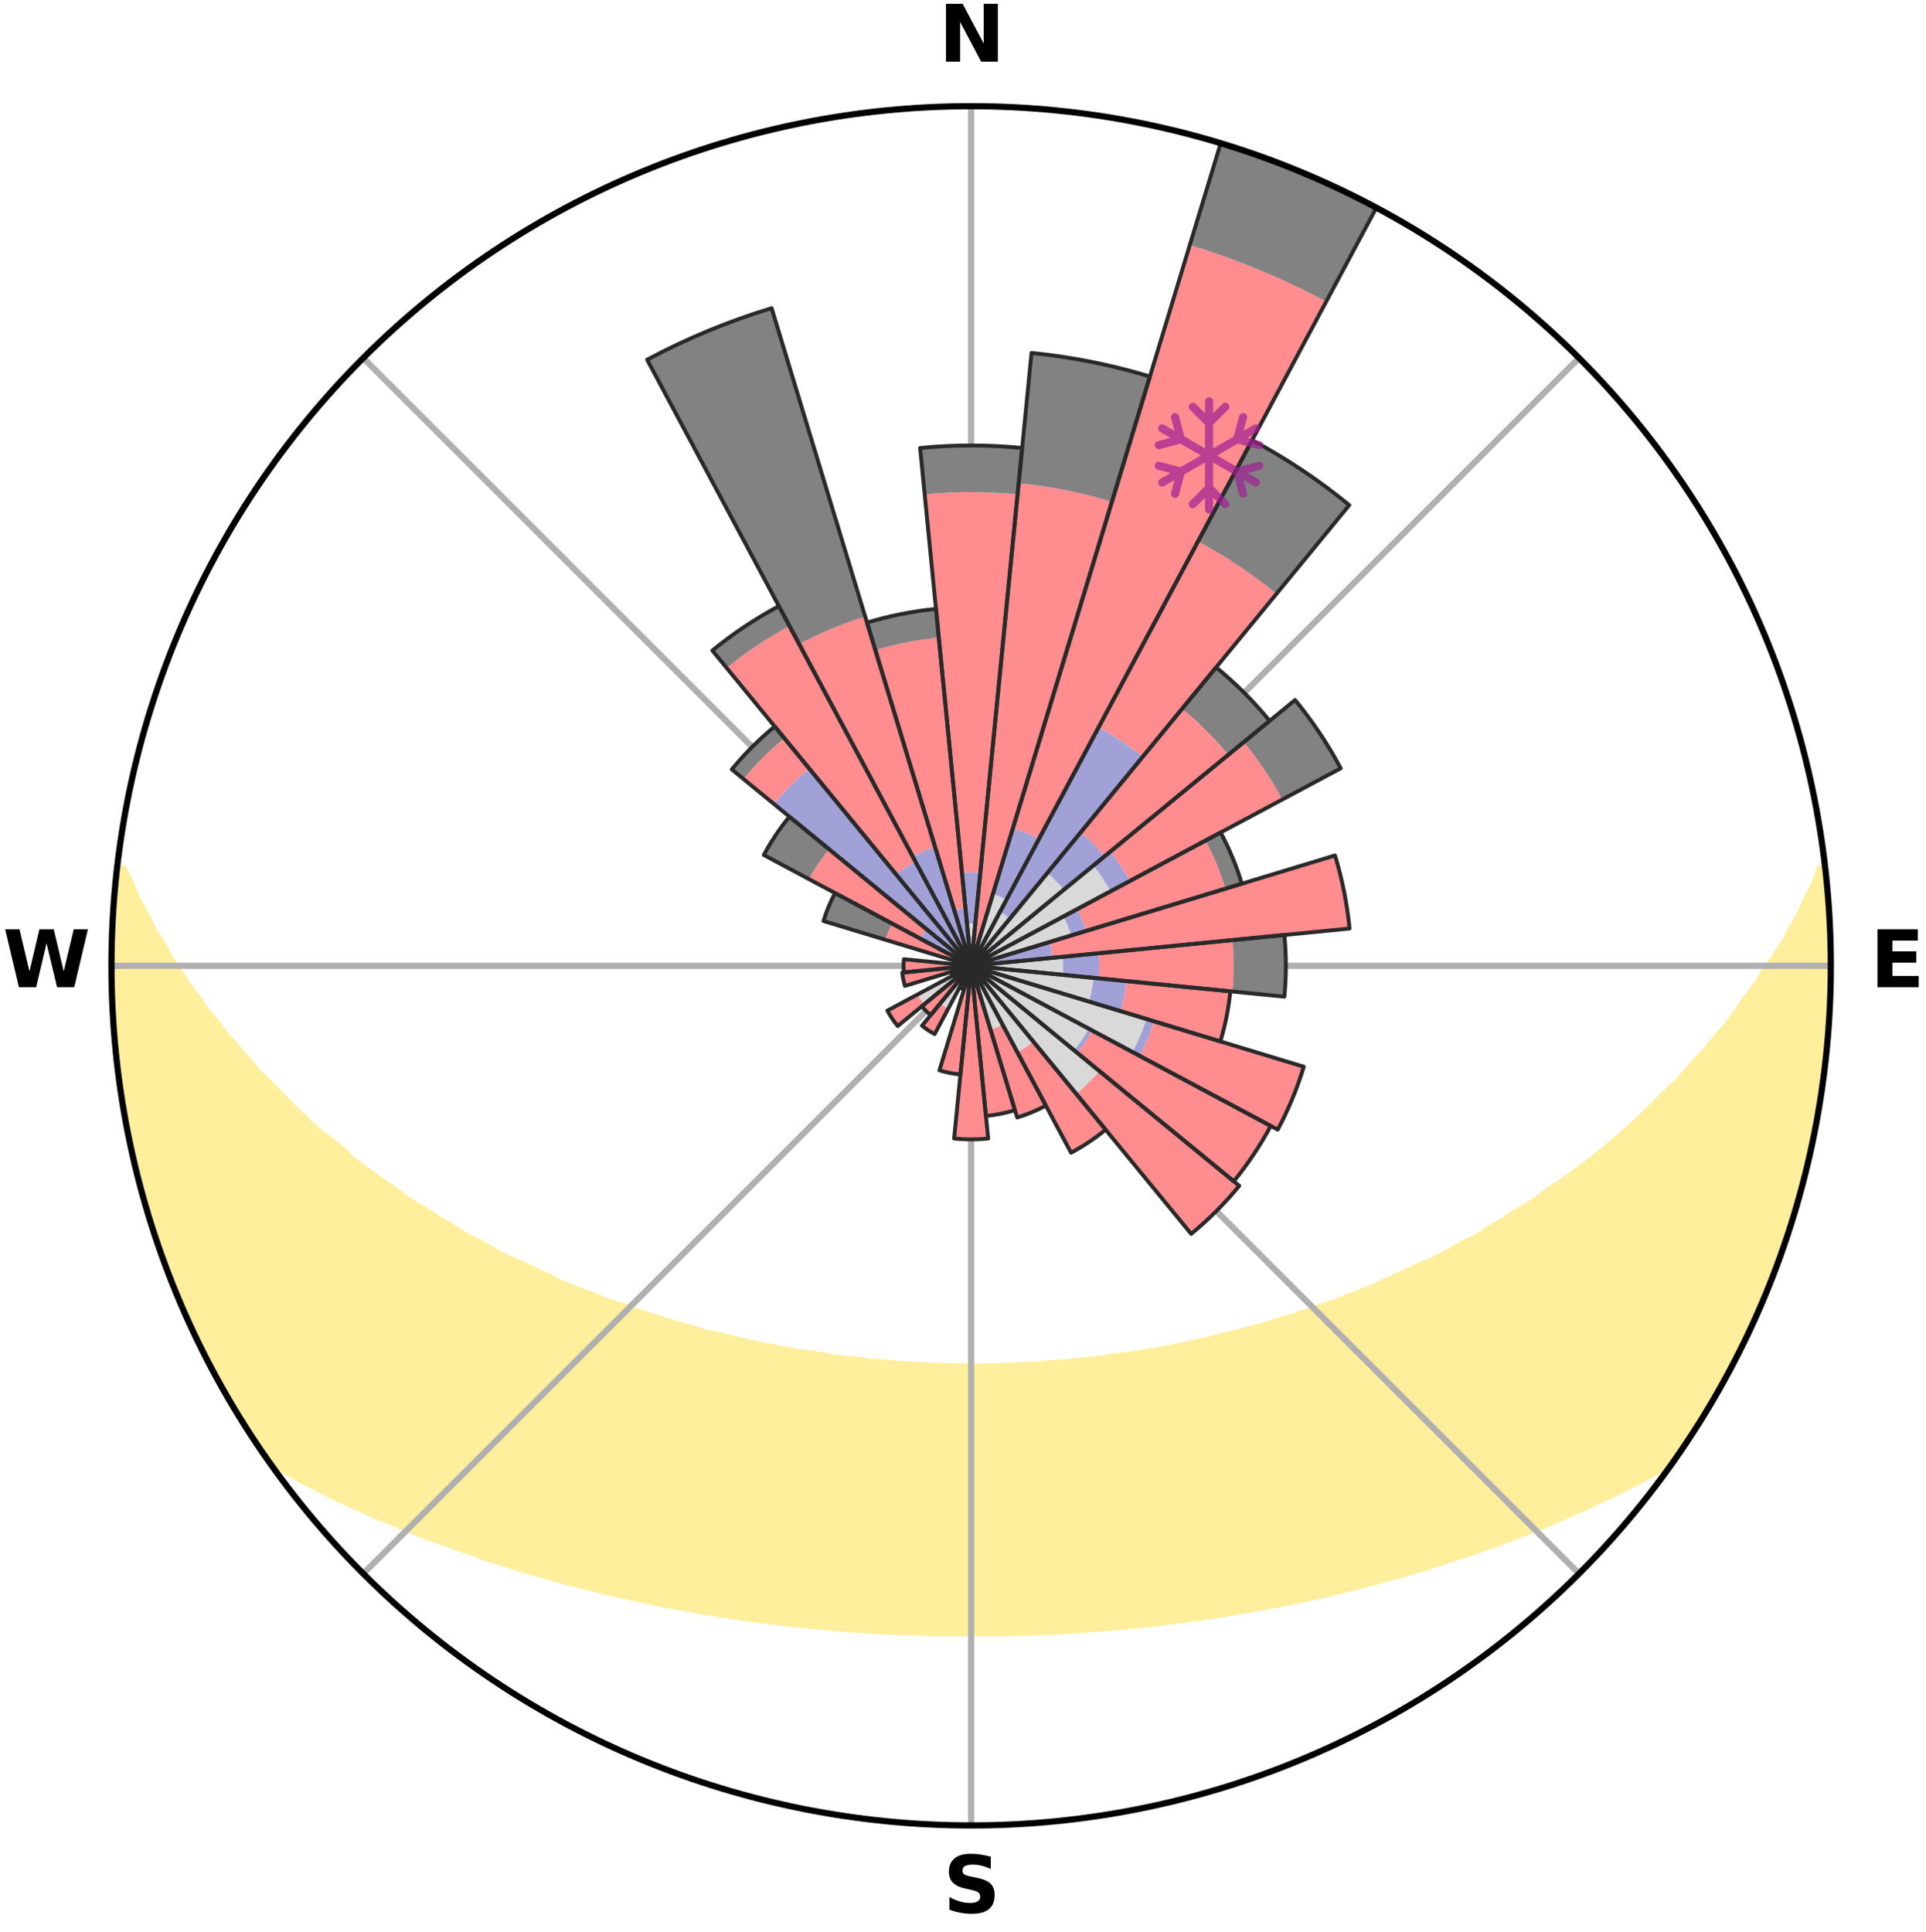 <?xml version="1.0" encoding="utf-8" standalone="no"?>
<!DOCTYPE svg PUBLIC "-//W3C//DTD SVG 1.1//EN"
  "http://www.w3.org/Graphics/SVG/1.1/DTD/svg11.dtd">
<svg xmlns:xlink="http://www.w3.org/1999/xlink" width="248.41pt" height="249.158pt" viewBox="0 0 248.41 249.158" xmlns="http://www.w3.org/2000/svg" version="1.1">
 <title>Ski Rose for Santa Caterina</title>
 <defs>
  <style type="text/css">*{stroke-linejoin: round; stroke-linecap: butt}</style>
 </defs>
 <g id="figure_1">
  <g id="patch_1">
   <path d="M 0 249.158 
L 248.41 249.158 
L 248.41 0 
L 0 0 
z
" style="fill: #ffffff"/>
  </g>
  <g id="axes_1">
   <g id="patch_2">
    <path d="M 236.135 124.579 
C 236.135 110.018 233.267 95.599 227.695 82.147 
C 222.122 68.695 213.955 56.471 203.659 46.175 
C 193.363 35.879 181.139 27.711 167.687 22.139 
C 154.235 16.567 139.815 13.699 125.255 13.699 
C 110.694 13.699 96.275 16.567 82.823 22.139 
C 69.371 27.711 57.147 35.879 46.851 46.175 
C 36.555 56.471 28.387 68.695 22.815 82.147 
C 17.243 95.599 14.375 110.018 14.375 124.579 
C 14.375 139.14 17.243 153.559 22.815 167.011 
C 28.387 180.463 36.555 192.687 46.851 202.983 
C 57.147 213.279 69.371 221.447 82.823 227.019 
C 96.275 232.591 110.694 235.459 125.255 235.459 
C 139.815 235.459 154.235 232.591 167.687 227.019 
C 181.139 221.447 193.363 213.279 203.659 202.983 
C 213.955 192.687 222.122 180.463 227.695 167.011 
C 233.267 153.559 236.135 139.14 236.135 124.579 
M 125.255 124.579 
C 125.255 124.579 125.255 124.579 125.255 124.579 
C 125.255 124.579 125.255 124.579 125.255 124.579 
C 125.255 124.579 125.255 124.579 125.255 124.579 
C 125.255 124.579 125.255 124.579 125.255 124.579 
C 125.255 124.579 125.255 124.579 125.255 124.579 
C 125.255 124.579 125.255 124.579 125.255 124.579 
C 125.255 124.579 125.255 124.579 125.255 124.579 
C 125.255 124.579 125.255 124.579 125.255 124.579 
C 125.255 124.579 125.255 124.579 125.255 124.579 
C 125.255 124.579 125.255 124.579 125.255 124.579 
C 125.255 124.579 125.255 124.579 125.255 124.579 
C 125.255 124.579 125.255 124.579 125.255 124.579 
C 125.255 124.579 125.255 124.579 125.255 124.579 
C 125.255 124.579 125.255 124.579 125.255 124.579 
C 125.255 124.579 125.255 124.579 125.255 124.579 
C 125.255 124.579 125.255 124.579 125.255 124.579 
z
" style="fill: #ffffff"/>
   </g>
   <g id="PolyCollection_1">
    <defs>
     <path id="m8c431f2720" d="M 235.373 -137.125 
L 234.821 -137.063 
L 234.069 -135.057 
L 233.05 -133.063 
L 232.17 -131.118 
L 231.036 -129.198 
L 230.063 -127.324 
L 228.842 -125.483 
L 227.584 -123.686 
L 226.502 -121.928 
L 225.178 -120.216 
L 224.035 -118.537 
L 222.865 -116.897 
L 221.458 -115.316 
L 220.237 -113.757 
L 218.785 -112.266 
L 217.519 -110.79 
L 216.233 -109.355 
L 214.723 -107.997 
L 213.401 -106.645 
L 212.063 -105.334 
L 210.711 -104.063 
L 209.344 -102.832 
L 207.965 -101.641 
L 206.576 -100.491 
L 205.176 -99.38 
L 203.768 -98.309 
L 202.353 -97.277 
L 200.933 -96.284 
L 199.508 -95.33 
L 198.26 -94.339 
L 196.826 -93.459 
L 195.392 -92.616 
L 194.131 -91.727 
L 192.695 -90.955 
L 191.429 -90.131 
L 190.16 -89.339 
L 188.728 -88.667 
L 187.46 -87.937 
L 186.192 -87.237 
L 184.925 -86.565 
L 183.512 -86.02 
L 182.252 -85.406 
L 180.996 -84.819 
L 179.743 -84.26 
L 178.496 -83.726 
L 177.383 -83.114 
L 176.144 -82.63 
L 174.911 -82.169 
L 173.685 -81.732 
L 172.582 -81.212 
L 171.369 -80.819 
L 170.164 -80.447 
L 169.073 -79.99 
L 167.883 -79.658 
L 166.801 -79.24 
L 165.629 -78.945 
L 164.556 -78.563 
L 163.487 -78.199 
L 162.341 -77.956 
L 161.284 -77.625 
L 160.232 -77.31 
L 159.114 -77.111 
L 158.075 -76.826 
L 157.041 -76.555 
L 156.013 -76.298 
L 154.99 -76.055 
L 153.973 -75.825 
L 152.962 -75.607 
L 151.956 -75.401 
L 150.956 -75.207 
L 149.962 -75.024 
L 148.974 -74.851 
L 147.991 -74.689 
L 147.014 -74.536 
L 146.043 -74.392 
L 145.077 -74.256 
L 144.117 -74.129 
L 143.162 -74.01 
L 142.234 -73.835 
L 141.286 -73.733 
L 140.344 -73.638 
L 139.407 -73.549 
L 138.473 -73.467 
L 137.556 -73.342 
L 136.629 -73.274 
L 135.706 -73.211 
L 134.786 -73.152 
L 133.875 -73.065 
L 132.96 -73.019 
L 132.048 -72.978 
L 131.141 -72.917 
L 130.232 -72.888 
L 129.325 -72.862 
L 128.419 -72.839 
L 127.515 -72.812 
L 126.611 -72.801 
L 125.707 -72.793 
L 124.803 -72.793 
L 123.899 -72.804 
L 122.995 -72.819 
L 122.09 -72.837 
L 121.186 -72.873 
L 120.279 -72.903 
L 119.371 -72.935 
L 118.464 -72.998 
L 117.553 -73.042 
L 116.639 -73.091 
L 115.722 -73.144 
L 114.81 -73.242 
L 113.888 -73.308 
L 112.963 -73.379 
L 112.033 -73.455 
L 111.114 -73.59 
L 110.178 -73.682 
L 109.238 -73.78 
L 108.292 -73.884 
L 107.342 -73.995 
L 106.412 -74.182 
L 105.454 -74.312 
L 104.49 -74.449 
L 103.521 -74.595 
L 102.547 -74.75 
L 101.566 -74.915 
L 100.58 -75.09 
L 99.589 -75.275 
L 98.591 -75.47 
L 97.588 -75.678 
L 96.579 -75.897 
L 95.564 -76.129 
L 94.544 -76.373 
L 93.519 -76.631 
L 92.488 -76.903 
L 91.381 -77.09 
L 90.337 -77.39 
L 89.287 -77.705 
L 88.233 -78.037 
L 87.09 -78.282 
L 86.024 -78.646 
L 84.955 -79.028 
L 83.786 -79.324 
L 82.706 -79.742 
L 81.52 -80.074 
L 80.432 -80.532 
L 79.231 -80.904 
L 78.021 -81.297 
L 76.921 -81.817 
L 75.698 -82.254 
L 74.469 -82.714 
L 73.232 -83.198 
L 71.99 -83.707 
L 70.878 -84.343 
L 69.629 -84.902 
L 68.376 -85.488 
L 67.12 -86.1 
L 65.711 -86.645 
L 64.447 -87.316 
L 63.182 -88.015 
L 61.916 -88.744 
L 60.489 -89.414 
L 59.223 -90.205 
L 57.96 -91.027 
L 56.527 -91.798 
L 55.269 -92.685 
L 53.838 -93.526 
L 52.408 -94.405 
L 51.163 -95.394 
L 49.741 -96.346 
L 48.324 -97.336 
L 46.912 -98.366 
L 45.507 -99.435 
L 44.305 -100.601 
L 42.921 -101.746 
L 41.349 -102.879 
L 39.985 -104.108 
L 38.635 -105.376 
L 37.3 -106.684 
L 35.981 -108.033 
L 34.68 -109.422 
L 33.191 -110.82 
L 31.928 -112.292 
L 30.687 -113.804 
L 29.26 -115.336 
L 28.066 -116.93 
L 26.688 -118.55 
L 25.547 -120.226 
L 24.226 -121.934 
L 23.146 -123.688 
L 21.89 -125.481 
L 20.879 -127.312 
L 19.699 -129.188 
L 18.769 -131.092 
L 17.683 -133.045 
L 16.856 -135.017 
L 15.904 -137.038 
L 15.102 -137.129 
L 15.102 -137.129 
L 14.955 -135.2 
L 14.722 -133.278 
L 14.641 -131.344 
L 14.593 -129.411 
L 14.459 -127.48 
L 14.409 -125.546 
L 14.526 -123.613 
L 14.423 -121.677 
L 14.535 -119.745 
L 14.75 -117.82 
L 14.742 -115.881 
L 14.948 -113.958 
L 15.184 -112.038 
L 15.344 -110.109 
L 15.641 -108.197 
L 15.968 -106.291 
L 16.324 -104.39 
L 16.613 -102.476 
L 17.031 -100.586 
L 17.477 -98.704 
L 17.954 -96.829 
L 18.46 -94.962 
L 18.996 -93.104 
L 19.561 -91.254 
L 20.157 -89.414 
L 20.784 -87.584 
L 21.44 -85.764 
L 22.128 -83.956 
L 22.846 -82.16 
L 23.596 -80.377 
L 24.378 -78.607 
L 25.193 -76.852 
L 26.041 -75.113 
L 26.931 -73.395 
L 27.854 -71.695 
L 28.755 -69.982 
L 29.755 -68.326 
L 30.75 -66.666 
L 31.74 -65.004 
L 32.795 -63.381 
L 33.88 -61.779 
L 35.267 -60.391 
L 37.084 -59.336 
L 38.92 -58.332 
L 40.774 -57.38 
L 42.572 -56.421 
L 44.434 -55.552 
L 46.3 -54.725 
L 48.104 -53.883 
L 49.96 -53.127 
L 51.759 -52.355 
L 53.554 -51.616 
L 55.344 -50.909 
L 57.18 -50.288 
L 58.957 -49.643 
L 60.727 -49.027 
L 62.445 -48.385 
L 64.202 -47.825 
L 65.95 -47.292 
L 67.654 -46.736 
L 69.386 -46.253 
L 71.108 -45.795 
L 72.786 -45.308 
L 74.461 -44.849 
L 76.157 -44.459 
L 77.813 -44.038 
L 79.465 -43.645 
L 81.106 -43.267 
L 82.743 -42.914 
L 84.369 -42.574 
L 85.99 -42.259 
L 87.601 -41.956 
L 89.207 -41.675 
L 90.789 -41.37 
L 92.378 -41.117 
L 93.963 -40.885 
L 95.527 -40.631 
L 97.096 -40.422 
L 98.65 -40.2 
L 100.209 -40.026 
L 101.753 -39.833 
L 103.298 -39.678 
L 104.832 -39.513 
L 106.369 -39.39 
L 107.895 -39.252 
L 109.417 -39.128 
L 110.939 -39.031 
L 112.455 -38.931 
L 113.968 -38.844 
L 115.478 -38.769 
L 116.988 -38.722 
L 118.494 -38.671 
L 119.998 -38.631 
L 121.501 -38.603 
L 123.003 -38.587 
L 124.504 -38.581 
L 126.005 -38.582 
L 127.507 -38.589 
L 129.008 -38.607 
L 130.512 -38.624 
L 132.017 -38.663 
L 133.523 -38.714 
L 135.031 -38.777 
L 136.541 -38.852 
L 138.055 -38.928 
L 139.571 -39.028 
L 141.09 -39.14 
L 142.617 -39.24 
L 144.144 -39.377 
L 145.674 -39.528 
L 147.213 -39.672 
L 148.752 -39.85 
L 150.305 -40.011 
L 151.854 -40.218 
L 153.416 -40.413 
L 154.975 -40.652 
L 156.553 -40.868 
L 158.136 -41.106 
L 159.711 -41.394 
L 161.311 -41.656 
L 162.914 -41.943 
L 164.529 -42.24 
L 166.147 -42.561 
L 167.778 -42.894 
L 169.411 -43.253 
L 171.057 -43.624 
L 172.706 -44.023 
L 174.366 -44.437 
L 176.029 -44.879 
L 177.734 -45.292 
L 179.417 -45.773 
L 181.14 -46.231 
L 182.833 -46.767 
L 184.573 -47.275 
L 186.283 -47.856 
L 188.039 -48.416 
L 189.802 -49.004 
L 191.573 -49.62 
L 193.351 -50.265 
L 195.135 -50.941 
L 196.925 -51.647 
L 198.77 -52.336 
L 200.569 -53.109 
L 202.371 -53.915 
L 204.235 -54.703 
L 206.04 -55.582 
L 207.9 -56.452 
L 209.762 -57.359 
L 211.612 -58.315 
L 213.452 -59.317 
L 215.265 -60.375 
L 216.623 -61.783 
L 217.706 -63.387 
L 218.758 -65.011 
L 219.736 -66.681 
L 220.775 -68.313 
L 221.735 -69.993 
L 222.641 -71.703 
L 223.555 -73.407 
L 224.419 -75.137 
L 225.327 -76.847 
L 226.11 -78.617 
L 226.917 -80.375 
L 227.618 -82.179 
L 228.377 -83.958 
L 229.088 -85.757 
L 229.752 -87.575 
L 230.369 -89.408 
L 231.003 -91.237 
L 231.52 -93.102 
L 231.991 -94.979 
L 232.589 -96.821 
L 232.97 -98.719 
L 233.484 -100.585 
L 233.778 -102.5 
L 234.178 -104.391 
L 234.571 -106.286 
L 234.899 -108.193 
L 235.054 -110.124 
L 235.308 -112.04 
L 235.545 -113.959 
L 235.743 -115.883 
L 235.903 -117.812 
L 236.016 -119.743 
L 236.094 -121.677 
L 235.972 -123.613 
L 235.989 -125.545 
L 235.972 -127.478 
L 235.913 -129.41 
L 235.829 -131.342 
L 235.712 -133.272 
L 235.554 -135.2 
L 235.373 -137.125 
z
" style="stroke: #ffee9c"/>
    </defs>
    <g clip-path="url(#pc32cd35350)">
     <use xlink:href="#m8c431f2720" x="0" y="249.158" style="fill: #ffee9c; stroke: #ffee9c"/>
    </g>
   </g>
   <g id="matplotlib.axis_1">
    <g id="xtick_1">
     <g id="line2d_1">
      <path d="M 125.255 124.579 
L 125.255 13.699 
" clip-path="url(#pc32cd35350)" style="fill: none; stroke: #b0b0b0; stroke-width: 0.8; stroke-linecap: square"/>
     </g>
     <g id="text_1">
      <!-- N -->
      <g transform="translate(121.07 7.958) scale(0.1 -0.1)">
       <defs>
        <path id="DejaVuSans-Bold-4e" d="M 588 4666 
L 1931 4666 
L 3628 1466 
L 3628 4666 
L 4769 4666 
L 4769 0 
L 3425 0 
L 1728 3200 
L 1728 0 
L 588 0 
L 588 4666 
z
" transform="scale(0.016)"/>
       </defs>
       <use xlink:href="#DejaVuSans-Bold-4e"/>
      </g>
     </g>
    </g>
    <g id="xtick_2">
     <g id="line2d_2">
      <path d="M 125.255 124.579 
L 203.659 46.175 
" clip-path="url(#pc32cd35350)" style="fill: none; stroke: #b0b0b0; stroke-width: 0.8; stroke-linecap: square"/>
     </g>
    </g>
    <g id="xtick_3">
     <g id="line2d_3">
      <path d="M 125.255 124.579 
L 236.135 124.579 
" clip-path="url(#pc32cd35350)" style="fill: none; stroke: #b0b0b0; stroke-width: 0.8; stroke-linecap: square"/>
     </g>
     <g id="text_2">
      <!-- E -->
      <g transform="translate(241.219 127.338) scale(0.1 -0.1)">
       <defs>
        <path id="DejaVuSans-Bold-45" d="M 588 4666 
L 3834 4666 
L 3834 3756 
L 1791 3756 
L 1791 2888 
L 3713 2888 
L 3713 1978 
L 1791 1978 
L 1791 909 
L 3903 909 
L 3903 0 
L 588 0 
L 588 4666 
z
" transform="scale(0.016)"/>
       </defs>
       <use xlink:href="#DejaVuSans-Bold-45"/>
      </g>
     </g>
    </g>
    <g id="xtick_4">
     <g id="line2d_4">
      <path d="M 125.255 124.579 
L 203.659 202.983 
" clip-path="url(#pc32cd35350)" style="fill: none; stroke: #b0b0b0; stroke-width: 0.8; stroke-linecap: square"/>
     </g>
    </g>
    <g id="xtick_5">
     <g id="line2d_5">
      <path d="M 125.255 124.579 
L 125.255 235.459 
" clip-path="url(#pc32cd35350)" style="fill: none; stroke: #b0b0b0; stroke-width: 0.8; stroke-linecap: square"/>
     </g>
     <g id="text_3">
      <!-- S -->
      <g transform="translate(121.654 246.718) scale(0.1 -0.1)">
       <defs>
        <path id="DejaVuSans-Bold-53" d="M 3834 4519 
L 3834 3531 
Q 3450 3703 3084 3790 
Q 2719 3878 2394 3878 
Q 1963 3878 1756 3759 
Q 1550 3641 1550 3391 
Q 1550 3203 1689 3098 
Q 1828 2994 2194 2919 
L 2706 2816 
Q 3484 2659 3812 2340 
Q 4141 2022 4141 1434 
Q 4141 663 3683 286 
Q 3225 -91 2284 -91 
Q 1841 -91 1394 -6 
Q 947 78 500 244 
L 500 1259 
Q 947 1022 1364 901 
Q 1781 781 2169 781 
Q 2563 781 2772 912 
Q 2981 1044 2981 1288 
Q 2981 1506 2839 1625 
Q 2697 1744 2272 1838 
L 1806 1941 
Q 1106 2091 782 2419 
Q 459 2747 459 3303 
Q 459 4000 909 4375 
Q 1359 4750 2203 4750 
Q 2588 4750 2994 4692 
Q 3400 4634 3834 4519 
z
" transform="scale(0.016)"/>
       </defs>
       <use xlink:href="#DejaVuSans-Bold-53"/>
      </g>
     </g>
    </g>
    <g id="xtick_6">
     <g id="line2d_6">
      <path d="M 125.255 124.579 
L 46.851 202.983 
" clip-path="url(#pc32cd35350)" style="fill: none; stroke: #b0b0b0; stroke-width: 0.8; stroke-linecap: square"/>
     </g>
    </g>
    <g id="xtick_7">
     <g id="line2d_7">
      <path d="M 125.255 124.579 
L 14.375 124.579 
" clip-path="url(#pc32cd35350)" style="fill: none; stroke: #b0b0b0; stroke-width: 0.8; stroke-linecap: square"/>
     </g>
     <g id="text_4">
      <!-- W -->
      <g transform="translate(0.36 127.338) scale(0.1 -0.1)">
       <defs>
        <path id="DejaVuSans-Bold-57" d="M 191 4666 
L 1344 4666 
L 2150 1275 
L 2950 4666 
L 4109 4666 
L 4909 1275 
L 5716 4666 
L 6859 4666 
L 5759 0 
L 4372 0 
L 3525 3547 
L 2688 0 
L 1300 0 
L 191 4666 
z
" transform="scale(0.016)"/>
       </defs>
       <use xlink:href="#DejaVuSans-Bold-57"/>
      </g>
     </g>
    </g>
    <g id="xtick_8">
     <g id="line2d_8">
      <path d="M 125.255 124.579 
L 46.851 46.175 
" clip-path="url(#pc32cd35350)" style="fill: none; stroke: #b0b0b0; stroke-width: 0.8; stroke-linecap: square"/>
     </g>
    </g>
   </g>
   <g id="matplotlib.axis_2"/>
   <g id="patch_3">
    <path d="M 125.255 124.579 
C 125.255 124.579 125.255 124.579 125.255 124.579 
C 125.255 124.579 125.255 124.579 125.255 124.579 
L 125.793 119.111 
C 125.614 119.093 125.435 119.084 125.255 119.084 
C 125.075 119.084 124.895 119.093 124.716 119.111 
z
" clip-path="url(#pc32cd35350)" style="fill: #d9d9d9"/>
   </g>
   <g id="patch_4">
    <path d="M 125.255 124.579 
C 125.255 124.579 125.255 124.579 125.255 124.579 
C 125.255 124.579 125.255 124.579 125.255 124.579 
L 125.255 124.579 
C 125.255 124.579 125.255 124.579 125.255 124.579 
C 125.255 124.579 125.255 124.579 125.255 124.579 
z
" clip-path="url(#pc32cd35350)" style="fill: #d9d9d9"/>
   </g>
   <g id="patch_5">
    <path d="M 125.255 124.579 
C 125.255 124.579 125.255 124.579 125.255 124.579 
C 125.255 124.579 125.255 124.579 125.255 124.579 
L 129.809 116.059 
C 129.53 115.91 129.244 115.775 128.952 115.654 
C 128.66 115.533 128.362 115.426 128.059 115.334 
z
" clip-path="url(#pc32cd35350)" style="fill: #d9d9d9"/>
   </g>
   <g id="patch_6">
    <path d="M 125.255 124.579 
C 125.255 124.579 125.255 124.579 125.255 124.579 
C 125.255 124.579 125.255 124.579 125.255 124.579 
L 130.259 118.482 
C 130.059 118.318 129.852 118.164 129.637 118.021 
C 129.422 117.877 129.201 117.744 128.973 117.623 
z
" clip-path="url(#pc32cd35350)" style="fill: #d9d9d9"/>
   </g>
   <g id="patch_7">
    <path d="M 125.255 124.579 
C 125.255 124.579 125.255 124.579 125.255 124.579 
C 125.255 124.579 125.255 124.579 125.255 124.579 
L 137.223 114.757 
C 136.902 114.365 136.561 113.989 136.203 113.631 
C 135.845 113.273 135.469 112.932 135.077 112.611 
z
" clip-path="url(#pc32cd35350)" style="fill: #d9d9d9"/>
   </g>
   <g id="patch_8">
    <path d="M 125.255 124.579 
C 125.255 124.579 125.255 124.579 125.255 124.579 
C 125.255 124.579 125.255 124.579 125.255 124.579 
L 143.229 114.971 
C 142.915 114.383 142.572 113.811 142.201 113.256 
C 141.831 112.701 141.433 112.165 141.01 111.649 
z
" clip-path="url(#pc32cd35350)" style="fill: #d9d9d9"/>
   </g>
   <g id="patch_9">
    <path d="M 125.255 124.579 
C 125.255 124.579 125.255 124.579 125.255 124.579 
C 125.255 124.579 125.255 124.579 125.255 124.579 
L 138.167 120.662 
C 138.039 120.239 137.89 119.823 137.721 119.415 
C 137.552 119.007 137.363 118.608 137.155 118.218 
z
" clip-path="url(#pc32cd35350)" style="fill: #d9d9d9"/>
   </g>
   <g id="patch_10">
    <path d="M 125.255 124.579 
C 125.255 124.579 125.255 124.579 125.255 124.579 
C 125.255 124.579 125.255 124.579 125.255 124.579 
L 125.255 124.579 
C 125.255 124.579 125.255 124.579 125.255 124.579 
C 125.255 124.579 125.255 124.579 125.255 124.579 
z
" clip-path="url(#pc32cd35350)" style="fill: #d9d9d9"/>
   </g>
   <g id="patch_11">
    <path d="M 125.255 124.579 
C 125.255 124.579 125.255 124.579 125.255 124.579 
C 125.255 124.579 125.255 124.579 125.255 124.579 
L 137.068 125.743 
C 137.106 125.356 137.125 124.968 137.125 124.579 
C 137.125 124.191 137.106 123.802 137.068 123.416 
z
" clip-path="url(#pc32cd35350)" style="fill: #d9d9d9"/>
   </g>
   <g id="patch_12">
    <path d="M 125.255 124.579 
C 125.255 124.579 125.255 124.579 125.255 124.579 
C 125.255 124.579 125.255 124.579 125.255 124.579 
L 140.434 129.184 
C 140.585 128.687 140.711 128.183 140.812 127.674 
C 140.914 127.164 140.99 126.651 141.041 126.134 
z
" clip-path="url(#pc32cd35350)" style="fill: #d9d9d9"/>
   </g>
   <g id="patch_13">
    <path d="M 125.255 124.579 
C 125.255 124.579 125.255 124.579 125.255 124.579 
C 125.255 124.579 125.255 124.579 125.255 124.579 
L 146.073 135.707 
C 146.437 135.025 146.768 134.326 147.063 133.612 
C 147.359 132.899 147.619 132.171 147.844 131.431 
z
" clip-path="url(#pc32cd35350)" style="fill: #d9d9d9"/>
   </g>
   <g id="patch_14">
    <path d="M 125.255 124.579 
C 125.255 124.579 125.255 124.579 125.255 124.579 
C 125.255 124.579 125.255 124.579 125.255 124.579 
L 138.544 135.485 
C 138.901 135.05 139.236 134.598 139.549 134.13 
C 139.861 133.662 140.151 133.179 140.416 132.683 
z
" clip-path="url(#pc32cd35350)" style="fill: #d9d9d9"/>
   </g>
   <g id="patch_15">
    <path d="M 125.255 124.579 
C 125.255 124.579 125.255 124.579 125.255 124.579 
C 125.255 124.579 125.255 124.579 125.255 124.579 
L 138.824 141.113 
C 139.365 140.669 139.884 140.198 140.379 139.703 
C 140.874 139.208 141.345 138.689 141.789 138.148 
z
" clip-path="url(#pc32cd35350)" style="fill: #d9d9d9"/>
   </g>
   <g id="patch_16">
    <path d="M 125.255 124.579 
C 125.255 124.579 125.255 124.579 125.255 124.579 
C 125.255 124.579 125.255 124.579 125.255 124.579 
L 131.22 135.739 
C 131.585 135.543 131.941 135.33 132.285 135.1 
C 132.629 134.87 132.962 134.623 133.282 134.361 
z
" clip-path="url(#pc32cd35350)" style="fill: #d9d9d9"/>
   </g>
   <g id="patch_17">
    <path d="M 125.255 124.579 
C 125.255 124.579 125.255 124.579 125.255 124.579 
C 125.255 124.579 125.255 124.579 125.255 124.579 
L 127.754 132.817 
C 128.024 132.735 128.289 132.64 128.549 132.533 
C 128.81 132.425 129.065 132.304 129.313 132.171 
z
" clip-path="url(#pc32cd35350)" style="fill: #d9d9d9"/>
   </g>
   <g id="patch_18">
    <path d="M 125.255 124.579 
C 125.255 124.579 125.255 124.579 125.255 124.579 
C 125.255 124.579 125.255 124.579 125.255 124.579 
L 125.255 124.579 
C 125.255 124.579 125.255 124.579 125.255 124.579 
C 125.255 124.579 125.255 124.579 125.255 124.579 
z
" clip-path="url(#pc32cd35350)" style="fill: #d9d9d9"/>
   </g>
   <g id="patch_19">
    <path d="M 125.255 124.579 
C 125.255 124.579 125.255 124.579 125.255 124.579 
C 125.255 124.579 125.255 124.579 125.255 124.579 
L 125.255 124.579 
C 125.255 124.579 125.255 124.579 125.255 124.579 
C 125.255 124.579 125.255 124.579 125.255 124.579 
z
" clip-path="url(#pc32cd35350)" style="fill: #d9d9d9"/>
   </g>
   <g id="patch_20">
    <path d="M 125.255 124.579 
C 125.255 124.579 125.255 124.579 125.255 124.579 
C 125.255 124.579 125.255 124.579 125.255 124.579 
L 125.255 124.579 
C 125.255 124.579 125.255 124.579 125.255 124.579 
C 125.255 124.579 125.255 124.579 125.255 124.579 
z
" clip-path="url(#pc32cd35350)" style="fill: #d9d9d9"/>
   </g>
   <g id="patch_21">
    <path d="M 125.255 124.579 
C 125.255 124.579 125.255 124.579 125.255 124.579 
C 125.255 124.579 125.255 124.579 125.255 124.579 
L 125.255 124.579 
C 125.255 124.579 125.255 124.579 125.255 124.579 
C 125.255 124.579 125.255 124.579 125.255 124.579 
z
" clip-path="url(#pc32cd35350)" style="fill: #d9d9d9"/>
   </g>
   <g id="patch_22">
    <path d="M 125.255 124.579 
C 125.255 124.579 125.255 124.579 125.255 124.579 
C 125.255 124.579 125.255 124.579 125.255 124.579 
L 121.276 129.428 
C 121.434 129.558 121.599 129.68 121.77 129.794 
C 121.941 129.908 122.117 130.014 122.298 130.111 
z
" clip-path="url(#pc32cd35350)" style="fill: #d9d9d9"/>
   </g>
   <g id="patch_23">
    <path d="M 125.255 124.579 
C 125.255 124.579 125.255 124.579 125.255 124.579 
C 125.255 124.579 125.255 124.579 125.255 124.579 
L 123.163 126.295 
C 123.22 126.364 123.279 126.43 123.342 126.492 
C 123.404 126.555 123.47 126.614 123.538 126.67 
z
" clip-path="url(#pc32cd35350)" style="fill: #d9d9d9"/>
   </g>
   <g id="patch_24">
    <path d="M 125.255 124.579 
C 125.255 124.579 125.255 124.579 125.255 124.579 
C 125.255 124.579 125.255 124.579 125.255 124.579 
L 118.35 128.27 
C 118.471 128.496 118.602 128.716 118.745 128.929 
C 118.887 129.142 119.04 129.348 119.202 129.546 
z
" clip-path="url(#pc32cd35350)" style="fill: #d9d9d9"/>
   </g>
   <g id="patch_25">
    <path d="M 125.255 124.579 
C 125.255 124.579 125.255 124.579 125.255 124.579 
C 125.255 124.579 125.255 124.579 125.255 124.579 
L 122.666 125.364 
C 122.692 125.449 122.721 125.533 122.755 125.614 
C 122.789 125.696 122.827 125.776 122.869 125.854 
z
" clip-path="url(#pc32cd35350)" style="fill: #d9d9d9"/>
   </g>
   <g id="patch_26">
    <path d="M 125.255 124.579 
C 125.255 124.579 125.255 124.579 125.255 124.579 
C 125.255 124.579 125.255 124.579 125.255 124.579 
L 125.255 124.579 
C 125.255 124.579 125.255 124.579 125.255 124.579 
C 125.255 124.579 125.255 124.579 125.255 124.579 
z
" clip-path="url(#pc32cd35350)" style="fill: #d9d9d9"/>
   </g>
   <g id="patch_27">
    <path d="M 125.255 124.579 
C 125.255 124.579 125.255 124.579 125.255 124.579 
C 125.255 124.579 125.255 124.579 125.255 124.579 
L 125.255 124.579 
C 125.255 124.579 125.255 124.579 125.255 124.579 
C 125.255 124.579 125.255 124.579 125.255 124.579 
z
" clip-path="url(#pc32cd35350)" style="fill: #d9d9d9"/>
   </g>
   <g id="patch_28">
    <path d="M 125.255 124.579 
C 125.255 124.579 125.255 124.579 125.255 124.579 
C 125.255 124.579 125.255 124.579 125.255 124.579 
L 125.255 124.579 
C 125.255 124.579 125.255 124.579 125.255 124.579 
C 125.255 124.579 125.255 124.579 125.255 124.579 
z
" clip-path="url(#pc32cd35350)" style="fill: #d9d9d9"/>
   </g>
   <g id="patch_29">
    <path d="M 125.255 124.579 
C 125.255 124.579 125.255 124.579 125.255 124.579 
C 125.255 124.579 125.255 124.579 125.255 124.579 
L 125.255 124.579 
C 125.255 124.579 125.255 124.579 125.255 124.579 
C 125.255 124.579 125.255 124.579 125.255 124.579 
z
" clip-path="url(#pc32cd35350)" style="fill: #d9d9d9"/>
   </g>
   <g id="patch_30">
    <path d="M 125.255 124.579 
C 125.255 124.579 125.255 124.579 125.255 124.579 
C 125.255 124.579 125.255 124.579 125.255 124.579 
L 125.255 124.579 
C 125.255 124.579 125.255 124.579 125.255 124.579 
C 125.255 124.579 125.255 124.579 125.255 124.579 
z
" clip-path="url(#pc32cd35350)" style="fill: #d9d9d9"/>
   </g>
   <g id="patch_31">
    <path d="M 125.255 124.579 
C 125.255 124.579 125.255 124.579 125.255 124.579 
C 125.255 124.579 125.255 124.579 125.255 124.579 
L 125.255 124.579 
C 125.255 124.579 125.255 124.579 125.255 124.579 
C 125.255 124.579 125.255 124.579 125.255 124.579 
z
" clip-path="url(#pc32cd35350)" style="fill: #d9d9d9"/>
   </g>
   <g id="patch_32">
    <path d="M 125.255 124.579 
C 125.255 124.579 125.255 124.579 125.255 124.579 
C 125.255 124.579 125.255 124.579 125.255 124.579 
L 125.255 124.579 
C 125.255 124.579 125.255 124.579 125.255 124.579 
C 125.255 124.579 125.255 124.579 125.255 124.579 
z
" clip-path="url(#pc32cd35350)" style="fill: #d9d9d9"/>
   </g>
   <g id="patch_33">
    <path d="M 125.255 124.579 
C 125.255 124.579 125.255 124.579 125.255 124.579 
C 125.255 124.579 125.255 124.579 125.255 124.579 
L 125.255 124.579 
C 125.255 124.579 125.255 124.579 125.255 124.579 
C 125.255 124.579 125.255 124.579 125.255 124.579 
z
" clip-path="url(#pc32cd35350)" style="fill: #d9d9d9"/>
   </g>
   <g id="patch_34">
    <path d="M 125.255 124.579 
C 125.255 124.579 125.255 124.579 125.255 124.579 
C 125.255 124.579 125.255 124.579 125.255 124.579 
L 125.255 124.579 
C 125.255 124.579 125.255 124.579 125.255 124.579 
C 125.255 124.579 125.255 124.579 125.255 124.579 
z
" clip-path="url(#pc32cd35350)" style="fill: #d9d9d9"/>
   </g>
   <g id="patch_35">
    <path d="M 124.716 119.111 
C 124.895 119.093 125.075 119.084 125.255 119.084 
C 125.435 119.084 125.614 119.093 125.793 119.111 
L 126.437 112.576 
C 126.044 112.537 125.65 112.518 125.255 112.518 
C 124.86 112.518 124.466 112.537 124.073 112.576 
z
" clip-path="url(#pc32cd35350)" style="fill: #a1a1d8"/>
   </g>
   <g id="patch_36">
    <path d="M 125.255 124.579 
C 125.255 124.579 125.255 124.579 125.255 124.579 
C 125.255 124.579 125.255 124.579 125.255 124.579 
L 125.255 124.579 
C 125.255 124.579 125.255 124.579 125.255 124.579 
C 125.255 124.579 125.255 124.579 125.255 124.579 
z
" clip-path="url(#pc32cd35350)" style="fill: #a1a1d8"/>
   </g>
   <g id="patch_37">
    <path d="M 128.059 115.334 
C 128.362 115.426 128.66 115.533 128.952 115.654 
C 129.244 115.775 129.53 115.91 129.809 116.059 
L 133.998 108.221 
C 133.463 107.935 132.914 107.675 132.353 107.443 
C 131.792 107.211 131.22 107.006 130.639 106.83 
z
" clip-path="url(#pc32cd35350)" style="fill: #a1a1d8"/>
   </g>
   <g id="patch_38">
    <path d="M 128.973 117.623 
C 129.201 117.744 129.422 117.877 129.637 118.021 
C 129.852 118.164 130.059 118.318 130.259 118.482 
L 147.385 97.613 
C 146.502 96.889 145.585 96.208 144.635 95.574 
C 143.686 94.94 142.706 94.352 141.699 93.814 
z
" clip-path="url(#pc32cd35350)" style="fill: #a1a1d8"/>
   </g>
   <g id="patch_39">
    <path d="M 135.077 112.611 
C 135.469 112.932 135.845 113.273 136.203 113.631 
C 136.561 113.989 136.902 114.365 137.223 114.757 
L 142.469 110.452 
C 142.007 109.888 141.517 109.348 141.001 108.832 
C 140.486 108.317 139.946 107.827 139.382 107.365 
z
" clip-path="url(#pc32cd35350)" style="fill: #a1a1d8"/>
   </g>
   <g id="patch_40">
    <path d="M 141.01 111.649 
C 141.433 112.165 141.831 112.701 142.201 113.256 
C 142.572 113.811 142.915 114.383 143.229 114.971 
L 145.728 113.636 
C 145.37 112.966 144.979 112.314 144.557 111.682 
C 144.135 111.05 143.682 110.439 143.2 109.852 
z
" clip-path="url(#pc32cd35350)" style="fill: #a1a1d8"/>
   </g>
   <g id="patch_41">
    <path d="M 137.155 118.218 
C 137.363 118.608 137.552 119.007 137.721 119.415 
C 137.89 119.823 138.039 120.239 138.167 120.662 
L 140.099 120.076 
C 139.952 119.59 139.781 119.112 139.586 118.643 
C 139.392 118.174 139.175 117.714 138.936 117.267 
z
" clip-path="url(#pc32cd35350)" style="fill: #a1a1d8"/>
   </g>
   <g id="patch_42">
    <path d="M 125.255 124.579 
C 125.255 124.579 125.255 124.579 125.255 124.579 
C 125.255 124.579 125.255 124.579 125.255 124.579 
L 135.769 123.543 
C 135.735 123.199 135.685 122.857 135.617 122.518 
C 135.55 122.179 135.466 121.843 135.365 121.512 
z
" clip-path="url(#pc32cd35350)" style="fill: #a1a1d8"/>
   </g>
   <g id="patch_43">
    <path d="M 137.068 123.416 
C 137.106 123.802 137.125 124.191 137.125 124.579 
C 137.125 124.968 137.106 125.356 137.068 125.743 
L 141.715 126.2 
C 141.768 125.661 141.795 125.12 141.795 124.579 
C 141.795 124.038 141.768 123.497 141.715 122.958 
z
" clip-path="url(#pc32cd35350)" style="fill: #a1a1d8"/>
   </g>
   <g id="patch_44">
    <path d="M 141.041 126.134 
C 140.99 126.651 140.914 127.164 140.812 127.674 
C 140.711 128.183 140.585 128.687 140.434 129.184 
L 144.542 130.43 
C 144.734 129.799 144.894 129.158 145.023 128.511 
C 145.152 127.864 145.249 127.211 145.313 126.555 
z
" clip-path="url(#pc32cd35350)" style="fill: #a1a1d8"/>
   </g>
   <g id="patch_45">
    <path d="M 147.844 131.431 
C 147.619 132.171 147.359 132.899 147.063 133.612 
C 146.768 134.326 146.437 135.025 146.073 135.707 
L 146.993 136.198 
C 147.373 135.487 147.718 134.757 148.027 134.012 
C 148.336 133.266 148.608 132.506 148.842 131.734 
z
" clip-path="url(#pc32cd35350)" style="fill: #a1a1d8"/>
   </g>
   <g id="patch_46">
    <path d="M 140.416 132.683 
C 140.151 133.179 139.861 133.662 139.549 134.13 
C 139.236 134.598 138.901 135.05 138.544 135.485 
L 138.949 135.818 
C 139.317 135.369 139.662 134.903 139.985 134.421 
C 140.307 133.939 140.605 133.441 140.878 132.93 
z
" clip-path="url(#pc32cd35350)" style="fill: #a1a1d8"/>
   </g>
   <g id="patch_47">
    <path d="M 141.789 138.148 
C 141.345 138.689 140.874 139.208 140.379 139.703 
C 139.884 140.198 139.365 140.669 138.824 141.113 
L 138.824 141.113 
C 139.365 140.669 139.884 140.198 140.379 139.703 
C 140.874 139.208 141.345 138.689 141.789 138.148 
z
" clip-path="url(#pc32cd35350)" style="fill: #a1a1d8"/>
   </g>
   <g id="patch_48">
    <path d="M 133.282 134.361 
C 132.962 134.623 132.629 134.87 132.285 135.1 
C 131.941 135.33 131.585 135.543 131.22 135.739 
L 131.22 135.739 
C 131.585 135.543 131.941 135.33 132.285 135.1 
C 132.629 134.87 132.962 134.623 133.282 134.361 
z
" clip-path="url(#pc32cd35350)" style="fill: #a1a1d8"/>
   </g>
   <g id="patch_49">
    <path d="M 129.313 132.171 
C 129.065 132.304 128.81 132.425 128.549 132.533 
C 128.289 132.64 128.024 132.735 127.754 132.817 
L 127.754 132.817 
C 128.024 132.735 128.289 132.64 128.549 132.533 
C 128.81 132.425 129.065 132.304 129.313 132.171 
z
" clip-path="url(#pc32cd35350)" style="fill: #a1a1d8"/>
   </g>
   <g id="patch_50">
    <path d="M 125.255 124.579 
C 125.255 124.579 125.255 124.579 125.255 124.579 
C 125.255 124.579 125.255 124.579 125.255 124.579 
L 125.255 124.579 
C 125.255 124.579 125.255 124.579 125.255 124.579 
C 125.255 124.579 125.255 124.579 125.255 124.579 
z
" clip-path="url(#pc32cd35350)" style="fill: #a1a1d8"/>
   </g>
   <g id="patch_51">
    <path d="M 125.255 124.579 
C 125.255 124.579 125.255 124.579 125.255 124.579 
C 125.255 124.579 125.255 124.579 125.255 124.579 
L 124.958 127.589 
C 125.057 127.599 125.156 127.604 125.255 127.604 
C 125.354 127.604 125.453 127.599 125.551 127.589 
z
" clip-path="url(#pc32cd35350)" style="fill: #a1a1d8"/>
   </g>
   <g id="patch_52">
    <path d="M 125.255 124.579 
C 125.255 124.579 125.255 124.579 125.255 124.579 
C 125.255 124.579 125.255 124.579 125.255 124.579 
L 125.255 124.579 
C 125.255 124.579 125.255 124.579 125.255 124.579 
C 125.255 124.579 125.255 124.579 125.255 124.579 
z
" clip-path="url(#pc32cd35350)" style="fill: #a1a1d8"/>
   </g>
   <g id="patch_53">
    <path d="M 125.255 124.579 
C 125.255 124.579 125.255 124.579 125.255 124.579 
C 125.255 124.579 125.255 124.579 125.255 124.579 
L 125.255 124.579 
C 125.255 124.579 125.255 124.579 125.255 124.579 
C 125.255 124.579 125.255 124.579 125.255 124.579 
z
" clip-path="url(#pc32cd35350)" style="fill: #a1a1d8"/>
   </g>
   <g id="patch_54">
    <path d="M 122.298 130.111 
C 122.117 130.014 121.941 129.908 121.77 129.794 
C 121.599 129.68 121.434 129.558 121.276 129.428 
L 121.276 129.428 
C 121.434 129.558 121.599 129.68 121.77 129.794 
C 121.941 129.908 122.117 130.014 122.298 130.111 
z
" clip-path="url(#pc32cd35350)" style="fill: #a1a1d8"/>
   </g>
   <g id="patch_55">
    <path d="M 123.538 126.67 
C 123.47 126.614 123.404 126.555 123.342 126.492 
C 123.279 126.43 123.22 126.364 123.163 126.295 
L 123.163 126.295 
C 123.22 126.364 123.279 126.43 123.342 126.492 
C 123.404 126.555 123.47 126.614 123.538 126.67 
z
" clip-path="url(#pc32cd35350)" style="fill: #a1a1d8"/>
   </g>
   <g id="patch_56">
    <path d="M 119.202 129.546 
C 119.04 129.348 118.887 129.142 118.745 128.929 
C 118.602 128.716 118.471 128.496 118.35 128.27 
L 118.35 128.27 
C 118.471 128.496 118.602 128.716 118.745 128.929 
C 118.887 129.142 119.04 129.348 119.202 129.546 
z
" clip-path="url(#pc32cd35350)" style="fill: #a1a1d8"/>
   </g>
   <g id="patch_57">
    <path d="M 122.869 125.854 
C 122.827 125.776 122.789 125.696 122.755 125.614 
C 122.721 125.533 122.692 125.449 122.666 125.364 
L 122.666 125.364 
C 122.692 125.449 122.721 125.533 122.755 125.614 
C 122.789 125.696 122.827 125.776 122.869 125.854 
z
" clip-path="url(#pc32cd35350)" style="fill: #a1a1d8"/>
   </g>
   <g id="patch_58">
    <path d="M 125.255 124.579 
C 125.255 124.579 125.255 124.579 125.255 124.579 
C 125.255 124.579 125.255 124.579 125.255 124.579 
L 125.255 124.579 
C 125.255 124.579 125.255 124.579 125.255 124.579 
C 125.255 124.579 125.255 124.579 125.255 124.579 
z
" clip-path="url(#pc32cd35350)" style="fill: #a1a1d8"/>
   </g>
   <g id="patch_59">
    <path d="M 125.255 124.579 
C 125.255 124.579 125.255 124.579 125.255 124.579 
C 125.255 124.579 125.255 124.579 125.255 124.579 
L 125.255 124.579 
C 125.255 124.579 125.255 124.579 125.255 124.579 
C 125.255 124.579 125.255 124.579 125.255 124.579 
z
" clip-path="url(#pc32cd35350)" style="fill: #a1a1d8"/>
   </g>
   <g id="patch_60">
    <path d="M 125.255 124.579 
C 125.255 124.579 125.255 124.579 125.255 124.579 
C 125.255 124.579 125.255 124.579 125.255 124.579 
L 125.255 124.579 
C 125.255 124.579 125.255 124.579 125.255 124.579 
C 125.255 124.579 125.255 124.579 125.255 124.579 
z
" clip-path="url(#pc32cd35350)" style="fill: #a1a1d8"/>
   </g>
   <g id="patch_61">
    <path d="M 125.255 124.579 
C 125.255 124.579 125.255 124.579 125.255 124.579 
C 125.255 124.579 125.255 124.579 125.255 124.579 
L 125.255 124.579 
C 125.255 124.579 125.255 124.579 125.255 124.579 
C 125.255 124.579 125.255 124.579 125.255 124.579 
z
" clip-path="url(#pc32cd35350)" style="fill: #a1a1d8"/>
   </g>
   <g id="patch_62">
    <path d="M 125.255 124.579 
C 125.255 124.579 125.255 124.579 125.255 124.579 
C 125.255 124.579 125.255 124.579 125.255 124.579 
L 119.527 119.879 
C 119.374 120.066 119.229 120.261 119.094 120.463 
C 118.959 120.664 118.835 120.872 118.72 121.086 
z
" clip-path="url(#pc32cd35350)" style="fill: #a1a1d8"/>
   </g>
   <g id="patch_63">
    <path d="M 125.255 124.579 
C 125.255 124.579 125.255 124.579 125.255 124.579 
C 125.255 124.579 125.255 124.579 125.255 124.579 
L 104.375 99.136 
C 103.542 99.82 102.743 100.544 101.981 101.305 
C 101.22 102.067 100.496 102.866 99.812 103.699 
z
" clip-path="url(#pc32cd35350)" style="fill: #a1a1d8"/>
   </g>
   <g id="patch_64">
    <path d="M 125.255 124.579 
C 125.255 124.579 125.255 124.579 125.255 124.579 
C 125.255 124.579 125.255 124.579 125.255 124.579 
L 118.069 111.134 
C 117.628 111.37 117.2 111.626 116.785 111.904 
C 116.37 112.181 115.969 112.478 115.584 112.795 
z
" clip-path="url(#pc32cd35350)" style="fill: #a1a1d8"/>
   </g>
   <g id="patch_65">
    <path d="M 125.255 124.579 
C 125.255 124.579 125.255 124.579 125.255 124.579 
C 125.255 124.579 125.255 124.579 125.255 124.579 
L 120.609 109.262 
C 120.107 109.414 119.614 109.591 119.13 109.792 
C 118.646 109.992 118.172 110.216 117.71 110.463 
z
" clip-path="url(#pc32cd35350)" style="fill: #a1a1d8"/>
   </g>
   <g id="patch_66">
    <path d="M 125.255 124.579 
C 125.255 124.579 125.255 124.579 125.255 124.579 
C 125.255 124.579 125.255 124.579 125.255 124.579 
L 124.523 117.144 
C 124.279 117.168 124.037 117.204 123.797 117.252 
C 123.558 117.3 123.32 117.359 123.086 117.43 
z
" clip-path="url(#pc32cd35350)" style="fill: #a1a1d8"/>
   </g>
   <g id="patch_67">
    <path d="M 124.073 112.576 
C 124.466 112.537 124.86 112.518 125.255 112.518 
C 125.65 112.518 126.044 112.537 126.437 112.576 
L 131.244 63.767 
C 129.254 63.571 127.255 63.473 125.255 63.473 
C 123.255 63.473 121.256 63.571 119.265 63.767 
z
" clip-path="url(#pc32cd35350)" style="fill: #ff8c8e"/>
   </g>
   <g id="patch_68">
    <path d="M 125.255 124.579 
C 125.255 124.579 125.255 124.579 125.255 124.579 
C 125.255 124.579 125.255 124.579 125.255 124.579 
L 143.412 64.723 
C 141.453 64.129 139.466 63.631 137.458 63.232 
C 135.45 62.832 133.423 62.532 131.386 62.331 
z
" clip-path="url(#pc32cd35350)" style="fill: #ff8c8e"/>
   </g>
   <g id="patch_69">
    <path d="M 130.639 106.83 
C 131.22 107.006 131.792 107.211 132.353 107.443 
C 132.914 107.675 133.463 107.935 133.998 108.221 
L 171.053 38.897 
C 168.248 37.398 165.372 36.038 162.434 34.821 
C 159.496 33.604 156.5 32.532 153.457 31.609 
z
" clip-path="url(#pc32cd35350)" style="fill: #ff8c8e"/>
   </g>
   <g id="patch_70">
    <path d="M 141.699 93.814 
C 142.706 94.352 143.686 94.94 144.635 95.574 
C 145.585 96.208 146.502 96.889 147.385 97.613 
L 164.633 76.597 
C 163.062 75.308 161.429 74.097 159.74 72.968 
C 158.051 71.839 156.307 70.794 154.515 69.837 
z
" clip-path="url(#pc32cd35350)" style="fill: #ff8c8e"/>
   </g>
   <g id="patch_71">
    <path d="M 139.382 107.365 
C 139.946 107.827 140.486 108.317 141.001 108.832 
C 141.517 109.348 142.007 109.888 142.469 110.452 
L 158.413 97.367 
C 157.523 96.281 156.579 95.24 155.586 94.248 
C 154.593 93.255 153.553 92.311 152.467 91.421 
z
" clip-path="url(#pc32cd35350)" style="fill: #ff8c8e"/>
   </g>
   <g id="patch_72">
    <path d="M 143.2 109.852 
C 143.682 110.439 144.135 111.05 144.557 111.682 
C 144.979 112.314 145.37 112.966 145.728 113.636 
L 165.376 103.134 
C 164.674 101.82 163.909 100.542 163.081 99.304 
C 162.254 98.066 161.366 96.869 160.422 95.718 
z
" clip-path="url(#pc32cd35350)" style="fill: #ff8c8e"/>
   </g>
   <g id="patch_73">
    <path d="M 138.936 117.267 
C 139.175 117.714 139.392 118.174 139.586 118.643 
C 139.781 119.112 139.952 119.59 140.099 120.076 
L 158.055 114.629 
C 157.729 113.556 157.351 112.499 156.921 111.462 
C 156.492 110.426 156.012 109.411 155.483 108.422 
z
" clip-path="url(#pc32cd35350)" style="fill: #ff8c8e"/>
   </g>
   <g id="patch_74">
    <path d="M 135.365 121.512 
C 135.466 121.843 135.55 122.179 135.617 122.518 
C 135.685 122.857 135.735 123.199 135.769 123.543 
L 173.99 119.779 
C 173.833 118.184 173.597 116.597 173.285 115.025 
C 172.972 113.453 172.582 111.898 172.117 110.364 
z
" clip-path="url(#pc32cd35350)" style="fill: #ff8c8e"/>
   </g>
   <g id="patch_75">
    <path d="M 141.715 122.958 
C 141.768 123.497 141.795 124.038 141.795 124.579 
C 141.795 125.12 141.768 125.661 141.715 126.2 
L 158.951 127.898 
C 159.06 126.795 159.114 125.687 159.114 124.579 
C 159.114 123.471 159.06 122.363 158.951 121.26 
z
" clip-path="url(#pc32cd35350)" style="fill: #ff8c8e"/>
   </g>
   <g id="patch_76">
    <path d="M 145.313 126.555 
C 145.249 127.211 145.152 127.864 145.023 128.511 
C 144.894 129.158 144.734 129.799 144.542 130.43 
L 157.397 134.329 
C 157.716 133.277 157.983 132.21 158.197 131.132 
C 158.412 130.053 158.573 128.965 158.681 127.871 
z
" clip-path="url(#pc32cd35350)" style="fill: #ff8c8e"/>
   </g>
   <g id="patch_77">
    <path d="M 148.842 131.734 
C 148.608 132.506 148.336 133.266 148.027 134.012 
C 147.718 134.757 147.373 135.487 146.993 136.198 
L 164.796 145.714 
C 165.488 144.42 166.115 143.092 166.677 141.737 
C 167.239 140.381 167.733 138.998 168.159 137.594 
z
" clip-path="url(#pc32cd35350)" style="fill: #ff8c8e"/>
   </g>
   <g id="patch_78">
    <path d="M 140.878 132.93 
C 140.605 133.441 140.307 133.939 139.985 134.421 
C 139.662 134.903 139.317 135.369 138.949 135.818 
L 159.123 152.374 
C 160.033 151.265 160.887 150.113 161.684 148.92 
C 162.481 147.728 163.219 146.497 163.895 145.232 
z
" clip-path="url(#pc32cd35350)" style="fill: #ff8c8e"/>
   </g>
   <g id="patch_79">
    <path d="M 141.789 138.148 
C 141.345 138.689 140.874 139.208 140.379 139.703 
C 139.884 140.198 139.365 140.669 138.824 141.113 
L 153.633 159.158 
C 154.765 158.229 155.85 157.245 156.886 156.21 
C 157.921 155.175 158.905 154.089 159.834 152.957 
z
" clip-path="url(#pc32cd35350)" style="fill: #ff8c8e"/>
   </g>
   <g id="patch_80">
    <path d="M 133.282 134.361 
C 132.962 134.623 132.629 134.87 132.285 135.1 
C 131.941 135.33 131.585 135.543 131.22 135.739 
L 138.143 148.692 
C 138.933 148.27 139.701 147.809 140.445 147.312 
C 141.189 146.815 141.908 146.282 142.6 145.714 
z
" clip-path="url(#pc32cd35350)" style="fill: #ff8c8e"/>
   </g>
   <g id="patch_81">
    <path d="M 129.313 132.171 
C 129.065 132.304 128.81 132.425 128.549 132.533 
C 128.289 132.64 128.024 132.735 127.754 132.817 
L 131.191 144.147 
C 131.831 143.953 132.462 143.727 133.08 143.471 
C 133.698 143.215 134.304 142.928 134.894 142.613 
z
" clip-path="url(#pc32cd35350)" style="fill: #ff8c8e"/>
   </g>
   <g id="patch_82">
    <path d="M 125.255 124.579 
C 125.255 124.579 125.255 124.579 125.255 124.579 
C 125.255 124.579 125.255 124.579 125.255 124.579 
L 127.163 143.948 
C 127.796 143.886 128.427 143.792 129.052 143.668 
C 129.677 143.543 130.295 143.389 130.905 143.204 
z
" clip-path="url(#pc32cd35350)" style="fill: #ff8c8e"/>
   </g>
   <g id="patch_83">
    <path d="M 125.551 127.589 
C 125.453 127.599 125.354 127.604 125.255 127.604 
C 125.156 127.604 125.057 127.599 124.958 127.589 
L 123.06 146.863 
C 123.789 146.935 124.522 146.971 125.255 146.971 
C 125.988 146.971 126.72 146.935 127.45 146.863 
z
" clip-path="url(#pc32cd35350)" style="fill: #ff8c8e"/>
   </g>
   <g id="patch_84">
    <path d="M 125.255 124.579 
C 125.255 124.579 125.255 124.579 125.255 124.579 
C 125.255 124.579 125.255 124.579 125.255 124.579 
L 121.165 138.063 
C 121.606 138.197 122.054 138.309 122.506 138.399 
C 122.958 138.489 123.415 138.557 123.874 138.602 
z
" clip-path="url(#pc32cd35350)" style="fill: #ff8c8e"/>
   </g>
   <g id="patch_85">
    <path d="M 125.255 124.579 
C 125.255 124.579 125.255 124.579 125.255 124.579 
C 125.255 124.579 125.255 124.579 125.255 124.579 
L 123.759 127.377 
C 123.851 127.426 123.945 127.47 124.041 127.51 
C 124.137 127.55 124.235 127.585 124.334 127.615 
z
" clip-path="url(#pc32cd35350)" style="fill: #ff8c8e"/>
   </g>
   <g id="patch_86">
    <path d="M 122.298 130.111 
C 122.117 130.014 121.941 129.908 121.77 129.794 
C 121.599 129.68 121.434 129.558 121.276 129.428 
L 118.919 132.299 
C 119.172 132.506 119.435 132.701 119.707 132.883 
C 119.978 133.064 120.259 133.232 120.547 133.386 
z
" clip-path="url(#pc32cd35350)" style="fill: #ff8c8e"/>
   </g>
   <g id="patch_87">
    <path d="M 123.538 126.67 
C 123.47 126.614 123.404 126.555 123.342 126.492 
C 123.279 126.43 123.22 126.364 123.163 126.295 
L 118.894 129.799 
C 119.065 130.007 119.246 130.207 119.436 130.397 
C 119.627 130.588 119.827 130.769 120.035 130.94 
z
" clip-path="url(#pc32cd35350)" style="fill: #ff8c8e"/>
   </g>
   <g id="patch_88">
    <path d="M 119.202 129.546 
C 119.04 129.348 118.887 129.142 118.745 128.929 
C 118.602 128.716 118.471 128.496 118.35 128.27 
L 114.452 130.354 
C 114.641 130.707 114.847 131.051 115.07 131.385 
C 115.292 131.718 115.531 132.04 115.786 132.35 
z
" clip-path="url(#pc32cd35350)" style="fill: #ff8c8e"/>
   </g>
   <g id="patch_89">
    <path d="M 122.869 125.854 
C 122.827 125.776 122.789 125.696 122.755 125.614 
C 122.721 125.533 122.692 125.449 122.666 125.364 
L 122.666 125.364 
C 122.692 125.449 122.721 125.533 122.755 125.614 
C 122.789 125.696 122.827 125.776 122.869 125.854 
z
" clip-path="url(#pc32cd35350)" style="fill: #ff8c8e"/>
   </g>
   <g id="patch_90">
    <path d="M 125.255 124.579 
C 125.255 124.579 125.255 124.579 125.255 124.579 
C 125.255 124.579 125.255 124.579 125.255 124.579 
L 116.376 125.454 
C 116.404 125.744 116.447 126.033 116.504 126.32 
C 116.561 126.606 116.632 126.89 116.717 127.169 
z
" clip-path="url(#pc32cd35350)" style="fill: #ff8c8e"/>
   </g>
   <g id="patch_91">
    <path d="M 125.255 124.579 
C 125.255 124.579 125.255 124.579 125.255 124.579 
C 125.255 124.579 125.255 124.579 125.255 124.579 
L 116.582 123.725 
C 116.554 124.009 116.54 124.294 116.54 124.579 
C 116.54 124.864 116.554 125.149 116.582 125.433 
z
" clip-path="url(#pc32cd35350)" style="fill: #ff8c8e"/>
   </g>
   <g id="patch_92">
    <path d="M 125.255 124.579 
C 125.255 124.579 125.255 124.579 125.255 124.579 
C 125.255 124.579 125.255 124.579 125.255 124.579 
L 125.255 124.579 
C 125.255 124.579 125.255 124.579 125.255 124.579 
C 125.255 124.579 125.255 124.579 125.255 124.579 
z
" clip-path="url(#pc32cd35350)" style="fill: #ff8c8e"/>
   </g>
   <g id="patch_93">
    <path d="M 125.255 124.579 
C 125.255 124.579 125.255 124.579 125.255 124.579 
C 125.255 124.579 125.255 124.579 125.255 124.579 
L 115.062 119.131 
C 114.883 119.464 114.722 119.807 114.577 120.156 
C 114.432 120.506 114.304 120.862 114.195 121.224 
z
" clip-path="url(#pc32cd35350)" style="fill: #ff8c8e"/>
   </g>
   <g id="patch_94">
    <path d="M 118.72 121.086 
C 118.835 120.872 118.959 120.664 119.094 120.463 
C 119.229 120.261 119.374 120.066 119.527 119.879 
L 106.918 109.53 
C 106.425 110.131 105.963 110.755 105.531 111.4 
C 105.1 112.046 104.7 112.712 104.334 113.397 
z
" clip-path="url(#pc32cd35350)" style="fill: #ff8c8e"/>
   </g>
   <g id="patch_95">
    <path d="M 99.812 103.699 
C 100.496 102.866 101.22 102.067 101.981 101.305 
C 102.743 100.544 103.542 99.82 104.375 99.136 
L 101.157 95.216 
C 100.196 96.005 99.274 96.84 98.395 97.719 
C 97.516 98.598 96.68 99.52 95.892 100.481 
z
" clip-path="url(#pc32cd35350)" style="fill: #ff8c8e"/>
   </g>
   <g id="patch_96">
    <path d="M 115.584 112.795 
C 115.969 112.478 116.37 112.181 116.785 111.904 
C 117.2 111.626 117.628 111.37 118.069 111.134 
L 101.829 80.753 
C 100.395 81.52 98.999 82.356 97.646 83.26 
C 96.294 84.164 94.987 85.133 93.729 86.165 
z
" clip-path="url(#pc32cd35350)" style="fill: #ff8c8e"/>
   </g>
   <g id="patch_97">
    <path d="M 117.71 110.463 
C 118.172 110.216 118.646 109.992 119.13 109.792 
C 119.614 109.591 120.107 109.414 120.609 109.262 
L 111.595 79.55 
C 110.121 79.997 108.67 80.516 107.248 81.106 
C 105.825 81.695 104.431 82.354 103.073 83.08 
z
" clip-path="url(#pc32cd35350)" style="fill: #ff8c8e"/>
   </g>
   <g id="patch_98">
    <path d="M 123.086 117.43 
C 123.32 117.359 123.558 117.3 123.797 117.252 
C 124.037 117.204 124.279 117.168 124.523 117.144 
L 121.085 82.242 
C 119.699 82.379 118.321 82.583 116.955 82.855 
C 115.59 83.126 114.238 83.465 112.906 83.869 
z
" clip-path="url(#pc32cd35350)" style="fill: #ff8c8e"/>
   </g>
   <g id="patch_99">
    <path d="M 119.265 63.767 
C 121.256 63.571 123.255 63.473 125.255 63.473 
C 127.255 63.473 129.254 63.571 131.244 63.767 
L 131.833 57.788 
C 129.647 57.572 127.452 57.464 125.255 57.464 
C 123.058 57.464 120.863 57.572 118.676 57.788 
z
" clip-path="url(#pc32cd35350)" style="fill: #828282"/>
   </g>
   <g id="patch_100">
    <path d="M 131.386 62.331 
C 133.423 62.532 135.45 62.832 137.458 63.232 
C 139.466 63.631 141.453 64.129 143.412 64.723 
L 148.313 48.566 
C 145.825 47.812 143.301 47.18 140.751 46.672 
C 138.201 46.165 135.628 45.783 133.041 45.529 
z
" clip-path="url(#pc32cd35350)" style="fill: #828282"/>
   </g>
   <g id="patch_101">
    <path d="M 153.457 31.609 
C 156.5 32.532 159.496 33.604 162.434 34.821 
C 165.372 36.038 168.248 37.398 171.053 38.897 
L 177.523 26.792 
C 174.323 25.081 171.04 23.528 167.687 22.139 
C 164.334 20.75 160.915 19.527 157.442 18.474 
z
" clip-path="url(#pc32cd35350)" style="fill: #828282"/>
   </g>
   <g id="patch_102">
    <path d="M 154.515 69.837 
C 156.307 70.794 158.051 71.839 159.74 72.968 
C 161.429 74.097 163.062 75.308 164.633 76.597 
L 174.024 65.154 
C 172.079 63.558 170.056 62.058 167.964 60.66 
C 165.872 59.262 163.713 57.968 161.493 56.781 
z
" clip-path="url(#pc32cd35350)" style="fill: #828282"/>
   </g>
   <g id="patch_103">
    <path d="M 152.467 91.421 
C 153.553 92.311 154.593 93.255 155.586 94.248 
C 156.579 95.24 157.523 96.281 158.413 97.367 
L 163.754 92.984 
C 162.72 91.723 161.625 90.515 160.472 89.362 
C 159.319 88.209 158.11 87.114 156.85 86.08 
z
" clip-path="url(#pc32cd35350)" style="fill: #828282"/>
   </g>
   <g id="patch_104">
    <path d="M 160.422 95.718 
C 161.366 96.869 162.254 98.066 163.081 99.304 
C 163.909 100.542 164.674 101.82 165.376 103.134 
L 172.923 99.1 
C 172.089 97.539 171.179 96.021 170.196 94.55 
C 169.213 93.079 168.159 91.657 167.037 90.29 
z
" clip-path="url(#pc32cd35350)" style="fill: #828282"/>
   </g>
   <g id="patch_105">
    <path d="M 155.483 108.422 
C 156.012 109.411 156.492 110.426 156.921 111.462 
C 157.351 112.499 157.729 113.556 158.055 114.629 
L 160.17 113.988 
C 159.824 112.845 159.421 111.72 158.964 110.616 
C 158.507 109.513 157.996 108.433 157.433 107.379 
z
" clip-path="url(#pc32cd35350)" style="fill: #828282"/>
   </g>
   <g id="patch_106">
    <path d="M 172.117 110.364 
C 172.582 111.898 172.972 113.453 173.285 115.025 
C 173.597 116.597 173.833 118.184 173.99 119.779 
L 174.064 119.772 
C 173.907 118.174 173.671 116.585 173.358 115.011 
C 173.045 113.436 172.654 111.878 172.188 110.342 
z
" clip-path="url(#pc32cd35350)" style="fill: #828282"/>
   </g>
   <g id="patch_107">
    <path d="M 158.951 121.26 
C 159.06 122.363 159.114 123.471 159.114 124.579 
C 159.114 125.687 159.06 126.795 158.951 127.898 
L 165.653 128.558 
C 165.783 127.236 165.849 125.908 165.849 124.579 
C 165.849 123.25 165.783 121.922 165.653 120.6 
z
" clip-path="url(#pc32cd35350)" style="fill: #828282"/>
   </g>
   <g id="patch_108">
    <path d="M 158.681 127.871 
C 158.573 128.965 158.412 130.053 158.197 131.132 
C 157.983 132.21 157.716 133.277 157.397 134.329 
L 157.397 134.329 
C 157.716 133.277 157.983 132.21 158.197 131.132 
C 158.412 130.053 158.573 128.965 158.681 127.871 
z
" clip-path="url(#pc32cd35350)" style="fill: #828282"/>
   </g>
   <g id="patch_109">
    <path d="M 168.159 137.594 
C 167.733 138.998 167.239 140.381 166.677 141.737 
C 166.115 143.092 165.488 144.42 164.796 145.714 
L 164.796 145.714 
C 165.488 144.42 166.115 143.092 166.677 141.737 
C 167.239 140.381 167.733 138.998 168.159 137.594 
z
" clip-path="url(#pc32cd35350)" style="fill: #828282"/>
   </g>
   <g id="patch_110">
    <path d="M 163.895 145.232 
C 163.219 146.497 162.481 147.728 161.684 148.92 
C 160.887 150.113 160.033 151.265 159.123 152.374 
L 159.123 152.374 
C 160.033 151.265 160.887 150.113 161.684 148.92 
C 162.481 147.728 163.219 146.497 163.895 145.232 
z
" clip-path="url(#pc32cd35350)" style="fill: #828282"/>
   </g>
   <g id="patch_111">
    <path d="M 159.834 152.957 
C 158.905 154.089 157.921 155.175 156.886 156.21 
C 155.85 157.245 154.765 158.229 153.633 159.158 
L 153.633 159.158 
C 154.765 158.229 155.85 157.245 156.886 156.21 
C 157.921 155.175 158.905 154.089 159.834 152.957 
z
" clip-path="url(#pc32cd35350)" style="fill: #828282"/>
   </g>
   <g id="patch_112">
    <path d="M 142.6 145.714 
C 141.908 146.282 141.189 146.815 140.445 147.312 
C 139.701 147.809 138.933 148.27 138.143 148.692 
L 138.143 148.692 
C 138.933 148.27 139.701 147.809 140.445 147.312 
C 141.189 146.815 141.908 146.282 142.6 145.714 
z
" clip-path="url(#pc32cd35350)" style="fill: #828282"/>
   </g>
   <g id="patch_113">
    <path d="M 134.894 142.613 
C 134.304 142.928 133.698 143.215 133.08 143.471 
C 132.462 143.727 131.831 143.953 131.191 144.147 
L 131.191 144.147 
C 131.831 143.953 132.462 143.727 133.08 143.471 
C 133.698 143.215 134.304 142.928 134.894 142.613 
z
" clip-path="url(#pc32cd35350)" style="fill: #828282"/>
   </g>
   <g id="patch_114">
    <path d="M 130.905 143.204 
C 130.295 143.389 129.677 143.543 129.052 143.668 
C 128.427 143.792 127.796 143.886 127.163 143.948 
L 127.163 143.948 
C 127.796 143.886 128.427 143.792 129.052 143.668 
C 129.677 143.543 130.295 143.389 130.905 143.204 
z
" clip-path="url(#pc32cd35350)" style="fill: #828282"/>
   </g>
   <g id="patch_115">
    <path d="M 127.45 146.863 
C 126.72 146.935 125.988 146.971 125.255 146.971 
C 124.522 146.971 123.789 146.935 123.06 146.863 
L 123.06 146.863 
C 123.789 146.935 124.522 146.971 125.255 146.971 
C 125.988 146.971 126.72 146.935 127.45 146.863 
z
" clip-path="url(#pc32cd35350)" style="fill: #828282"/>
   </g>
   <g id="patch_116">
    <path d="M 123.874 138.602 
C 123.415 138.557 122.958 138.489 122.506 138.399 
C 122.054 138.309 121.606 138.197 121.165 138.063 
L 121.165 138.063 
C 121.606 138.197 122.054 138.309 122.506 138.399 
C 122.958 138.489 123.415 138.557 123.874 138.602 
z
" clip-path="url(#pc32cd35350)" style="fill: #828282"/>
   </g>
   <g id="patch_117">
    <path d="M 124.334 127.615 
C 124.235 127.585 124.137 127.55 124.041 127.51 
C 123.945 127.47 123.851 127.426 123.759 127.377 
L 123.759 127.377 
C 123.851 127.426 123.945 127.47 124.041 127.51 
C 124.137 127.55 124.235 127.585 124.334 127.615 
z
" clip-path="url(#pc32cd35350)" style="fill: #828282"/>
   </g>
   <g id="patch_118">
    <path d="M 120.547 133.386 
C 120.259 133.232 119.978 133.064 119.707 132.883 
C 119.435 132.701 119.172 132.506 118.919 132.299 
L 118.919 132.299 
C 119.172 132.506 119.435 132.701 119.707 132.883 
C 119.978 133.064 120.259 133.232 120.547 133.386 
z
" clip-path="url(#pc32cd35350)" style="fill: #828282"/>
   </g>
   <g id="patch_119">
    <path d="M 120.035 130.94 
C 119.827 130.769 119.627 130.588 119.436 130.397 
C 119.246 130.207 119.065 130.007 118.894 129.799 
L 118.894 129.799 
C 119.065 130.007 119.246 130.207 119.436 130.397 
C 119.627 130.588 119.827 130.769 120.035 130.94 
z
" clip-path="url(#pc32cd35350)" style="fill: #828282"/>
   </g>
   <g id="patch_120">
    <path d="M 115.786 132.35 
C 115.531 132.04 115.292 131.718 115.07 131.385 
C 114.847 131.051 114.641 130.707 114.452 130.354 
L 114.452 130.354 
C 114.641 130.707 114.847 131.051 115.07 131.385 
C 115.292 131.718 115.531 132.04 115.786 132.35 
z
" clip-path="url(#pc32cd35350)" style="fill: #828282"/>
   </g>
   <g id="patch_121">
    <path d="M 122.869 125.854 
C 122.827 125.776 122.789 125.696 122.755 125.614 
C 122.721 125.533 122.692 125.449 122.666 125.364 
L 122.666 125.364 
C 122.692 125.449 122.721 125.533 122.755 125.614 
C 122.789 125.696 122.827 125.776 122.869 125.854 
z
" clip-path="url(#pc32cd35350)" style="fill: #828282"/>
   </g>
   <g id="patch_122">
    <path d="M 116.717 127.169 
C 116.632 126.89 116.561 126.606 116.504 126.32 
C 116.447 126.033 116.404 125.744 116.376 125.454 
L 116.376 125.454 
C 116.404 125.744 116.447 126.033 116.504 126.32 
C 116.561 126.606 116.632 126.89 116.717 127.169 
z
" clip-path="url(#pc32cd35350)" style="fill: #828282"/>
   </g>
   <g id="patch_123">
    <path d="M 116.582 125.433 
C 116.554 125.149 116.54 124.864 116.54 124.579 
C 116.54 124.294 116.554 124.009 116.582 123.725 
L 116.582 123.725 
C 116.554 124.009 116.54 124.294 116.54 124.579 
C 116.54 124.864 116.554 125.149 116.582 125.433 
z
" clip-path="url(#pc32cd35350)" style="fill: #828282"/>
   </g>
   <g id="patch_124">
    <path d="M 125.255 124.579 
C 125.255 124.579 125.255 124.579 125.255 124.579 
C 125.255 124.579 125.255 124.579 125.255 124.579 
L 125.255 124.579 
C 125.255 124.579 125.255 124.579 125.255 124.579 
C 125.255 124.579 125.255 124.579 125.255 124.579 
z
" clip-path="url(#pc32cd35350)" style="fill: #828282"/>
   </g>
   <g id="patch_125">
    <path d="M 114.195 121.224 
C 114.304 120.862 114.432 120.506 114.577 120.156 
C 114.722 119.807 114.883 119.464 115.062 119.131 
L 107.701 115.196 
C 107.394 115.771 107.115 116.36 106.866 116.962 
C 106.616 117.564 106.397 118.178 106.208 118.801 
z
" clip-path="url(#pc32cd35350)" style="fill: #828282"/>
   </g>
   <g id="patch_126">
    <path d="M 104.334 113.397 
C 104.7 112.712 105.1 112.046 105.531 111.4 
C 105.963 110.755 106.425 110.131 106.918 109.53 
L 101.814 105.342 
C 101.184 106.109 100.593 106.907 100.041 107.732 
C 99.49 108.557 98.979 109.409 98.512 110.284 
z
" clip-path="url(#pc32cd35350)" style="fill: #828282"/>
   </g>
   <g id="patch_127">
    <path d="M 95.892 100.481 
C 96.68 99.52 97.516 98.598 98.395 97.719 
C 99.274 96.84 100.196 96.005 101.157 95.216 
L 99.921 93.709 
C 98.91 94.538 97.941 95.417 97.017 96.341 
C 96.092 97.265 95.214 98.234 94.385 99.245 
z
" clip-path="url(#pc32cd35350)" style="fill: #828282"/>
   </g>
   <g id="patch_128">
    <path d="M 93.729 86.165 
C 94.987 85.133 96.294 84.164 97.646 83.26 
C 98.999 82.356 100.395 81.52 101.829 80.753 
L 100.455 78.182 
C 98.936 78.993 97.458 79.879 96.027 80.836 
C 94.595 81.792 93.211 82.819 91.88 83.911 
z
" clip-path="url(#pc32cd35350)" style="fill: #828282"/>
   </g>
   <g id="patch_129">
    <path d="M 103.073 83.08 
C 104.431 82.354 105.825 81.695 107.248 81.106 
C 108.67 80.516 110.121 79.997 111.595 79.55 
L 99.521 39.747 
C 96.745 40.59 94.011 41.568 91.33 42.678 
C 88.65 43.789 86.025 45.03 83.466 46.398 
z
" clip-path="url(#pc32cd35350)" style="fill: #828282"/>
   </g>
   <g id="patch_130">
    <path d="M 112.906 83.869 
C 114.238 83.465 115.59 83.126 116.955 82.855 
C 118.321 82.583 119.699 82.379 121.085 82.242 
L 120.72 78.541 
C 119.214 78.689 117.715 78.911 116.23 79.207 
C 114.745 79.502 113.275 79.87 111.826 80.31 
z
" clip-path="url(#pc32cd35350)" style="fill: #828282"/>
   </g>
   <g id="patch_131">
    <path d="M 125.255 124.579 
C 125.255 124.579 125.255 124.579 125.255 124.579 
C 125.255 124.579 125.255 124.579 125.255 124.579 
L 131.833 57.788 
C 129.647 57.572 127.452 57.464 125.255 57.464 
C 123.058 57.464 120.863 57.572 118.676 57.788 
L 125.255 124.579 
z
" clip-path="url(#pc32cd35350)" style="fill: none; stroke: #292929; stroke-width: 0.5; stroke-linejoin: miter"/>
   </g>
   <g id="patch_132">
    <path d="M 125.255 124.579 
C 125.255 124.579 125.255 124.579 125.255 124.579 
C 125.255 124.579 125.255 124.579 125.255 124.579 
L 148.313 48.566 
C 145.825 47.812 143.301 47.18 140.751 46.672 
C 138.201 46.165 135.628 45.783 133.041 45.529 
L 125.255 124.579 
z
" clip-path="url(#pc32cd35350)" style="fill: none; stroke: #292929; stroke-width: 0.5; stroke-linejoin: miter"/>
   </g>
   <g id="patch_133">
    <path d="M 125.255 124.579 
C 125.255 124.579 125.255 124.579 125.255 124.579 
C 125.255 124.579 125.255 124.579 125.255 124.579 
L 177.523 26.792 
C 174.323 25.081 171.04 23.528 167.687 22.139 
C 164.334 20.75 160.915 19.527 157.442 18.474 
L 125.255 124.579 
z
" clip-path="url(#pc32cd35350)" style="fill: none; stroke: #292929; stroke-width: 0.5; stroke-linejoin: miter"/>
   </g>
   <g id="patch_134">
    <path d="M 125.255 124.579 
C 125.255 124.579 125.255 124.579 125.255 124.579 
C 125.255 124.579 125.255 124.579 125.255 124.579 
L 174.024 65.154 
C 172.079 63.558 170.056 62.058 167.964 60.66 
C 165.872 59.262 163.713 57.968 161.493 56.781 
L 125.255 124.579 
z
" clip-path="url(#pc32cd35350)" style="fill: none; stroke: #292929; stroke-width: 0.5; stroke-linejoin: miter"/>
   </g>
   <g id="patch_135">
    <path d="M 125.255 124.579 
C 125.255 124.579 125.255 124.579 125.255 124.579 
C 125.255 124.579 125.255 124.579 125.255 124.579 
L 163.754 92.984 
C 162.72 91.723 161.625 90.515 160.472 89.362 
C 159.319 88.209 158.11 87.114 156.85 86.08 
L 125.255 124.579 
z
" clip-path="url(#pc32cd35350)" style="fill: none; stroke: #292929; stroke-width: 0.5; stroke-linejoin: miter"/>
   </g>
   <g id="patch_136">
    <path d="M 125.255 124.579 
C 125.255 124.579 125.255 124.579 125.255 124.579 
C 125.255 124.579 125.255 124.579 125.255 124.579 
L 172.923 99.1 
C 172.089 97.539 171.179 96.021 170.196 94.55 
C 169.213 93.079 168.159 91.657 167.037 90.29 
L 125.255 124.579 
z
" clip-path="url(#pc32cd35350)" style="fill: none; stroke: #292929; stroke-width: 0.5; stroke-linejoin: miter"/>
   </g>
   <g id="patch_137">
    <path d="M 125.255 124.579 
C 125.255 124.579 125.255 124.579 125.255 124.579 
C 125.255 124.579 125.255 124.579 125.255 124.579 
L 160.17 113.988 
C 159.824 112.845 159.421 111.72 158.964 110.616 
C 158.507 109.513 157.996 108.433 157.433 107.379 
L 125.255 124.579 
z
" clip-path="url(#pc32cd35350)" style="fill: none; stroke: #292929; stroke-width: 0.5; stroke-linejoin: miter"/>
   </g>
   <g id="patch_138">
    <path d="M 125.255 124.579 
C 125.255 124.579 125.255 124.579 125.255 124.579 
C 125.255 124.579 125.255 124.579 125.255 124.579 
L 174.064 119.772 
C 173.907 118.174 173.671 116.585 173.358 115.011 
C 173.045 113.436 172.654 111.878 172.188 110.342 
L 125.255 124.579 
z
" clip-path="url(#pc32cd35350)" style="fill: none; stroke: #292929; stroke-width: 0.5; stroke-linejoin: miter"/>
   </g>
   <g id="patch_139">
    <path d="M 125.255 124.579 
C 125.255 124.579 125.255 124.579 125.255 124.579 
C 125.255 124.579 125.255 124.579 125.255 124.579 
L 165.653 128.558 
C 165.783 127.236 165.849 125.908 165.849 124.579 
C 165.849 123.25 165.783 121.922 165.653 120.6 
L 125.255 124.579 
z
" clip-path="url(#pc32cd35350)" style="fill: none; stroke: #292929; stroke-width: 0.5; stroke-linejoin: miter"/>
   </g>
   <g id="patch_140">
    <path d="M 125.255 124.579 
C 125.255 124.579 125.255 124.579 125.255 124.579 
C 125.255 124.579 125.255 124.579 125.255 124.579 
L 157.397 134.329 
C 157.716 133.277 157.983 132.21 158.197 131.132 
C 158.412 130.053 158.573 128.965 158.681 127.871 
L 125.255 124.579 
z
" clip-path="url(#pc32cd35350)" style="fill: none; stroke: #292929; stroke-width: 0.5; stroke-linejoin: miter"/>
   </g>
   <g id="patch_141">
    <path d="M 125.255 124.579 
C 125.255 124.579 125.255 124.579 125.255 124.579 
C 125.255 124.579 125.255 124.579 125.255 124.579 
L 164.796 145.714 
C 165.488 144.42 166.115 143.092 166.677 141.737 
C 167.239 140.381 167.733 138.998 168.159 137.594 
L 125.255 124.579 
z
" clip-path="url(#pc32cd35350)" style="fill: none; stroke: #292929; stroke-width: 0.5; stroke-linejoin: miter"/>
   </g>
   <g id="patch_142">
    <path d="M 125.255 124.579 
C 125.255 124.579 125.255 124.579 125.255 124.579 
C 125.255 124.579 125.255 124.579 125.255 124.579 
L 159.123 152.374 
C 160.033 151.265 160.887 150.113 161.684 148.92 
C 162.481 147.728 163.219 146.497 163.895 145.232 
L 125.255 124.579 
z
" clip-path="url(#pc32cd35350)" style="fill: none; stroke: #292929; stroke-width: 0.5; stroke-linejoin: miter"/>
   </g>
   <g id="patch_143">
    <path d="M 125.255 124.579 
C 125.255 124.579 125.255 124.579 125.255 124.579 
C 125.255 124.579 125.255 124.579 125.255 124.579 
L 153.633 159.158 
C 154.765 158.229 155.85 157.245 156.886 156.21 
C 157.921 155.175 158.905 154.089 159.834 152.957 
L 125.255 124.579 
z
" clip-path="url(#pc32cd35350)" style="fill: none; stroke: #292929; stroke-width: 0.5; stroke-linejoin: miter"/>
   </g>
   <g id="patch_144">
    <path d="M 125.255 124.579 
C 125.255 124.579 125.255 124.579 125.255 124.579 
C 125.255 124.579 125.255 124.579 125.255 124.579 
L 138.143 148.692 
C 138.933 148.27 139.701 147.809 140.445 147.312 
C 141.189 146.815 141.908 146.282 142.6 145.714 
L 125.255 124.579 
z
" clip-path="url(#pc32cd35350)" style="fill: none; stroke: #292929; stroke-width: 0.5; stroke-linejoin: miter"/>
   </g>
   <g id="patch_145">
    <path d="M 125.255 124.579 
C 125.255 124.579 125.255 124.579 125.255 124.579 
C 125.255 124.579 125.255 124.579 125.255 124.579 
L 131.191 144.147 
C 131.831 143.953 132.462 143.727 133.08 143.471 
C 133.698 143.215 134.304 142.928 134.894 142.613 
L 125.255 124.579 
z
" clip-path="url(#pc32cd35350)" style="fill: none; stroke: #292929; stroke-width: 0.5; stroke-linejoin: miter"/>
   </g>
   <g id="patch_146">
    <path d="M 125.255 124.579 
C 125.255 124.579 125.255 124.579 125.255 124.579 
C 125.255 124.579 125.255 124.579 125.255 124.579 
L 127.163 143.948 
C 127.796 143.886 128.427 143.792 129.052 143.668 
C 129.677 143.543 130.295 143.389 130.905 143.204 
L 125.255 124.579 
z
" clip-path="url(#pc32cd35350)" style="fill: none; stroke: #292929; stroke-width: 0.5; stroke-linejoin: miter"/>
   </g>
   <g id="patch_147">
    <path d="M 125.255 124.579 
C 125.255 124.579 125.255 124.579 125.255 124.579 
C 125.255 124.579 125.255 124.579 125.255 124.579 
L 123.06 146.863 
C 123.789 146.935 124.522 146.971 125.255 146.971 
C 125.988 146.971 126.72 146.935 127.45 146.863 
L 125.255 124.579 
z
" clip-path="url(#pc32cd35350)" style="fill: none; stroke: #292929; stroke-width: 0.5; stroke-linejoin: miter"/>
   </g>
   <g id="patch_148">
    <path d="M 125.255 124.579 
C 125.255 124.579 125.255 124.579 125.255 124.579 
C 125.255 124.579 125.255 124.579 125.255 124.579 
L 121.165 138.063 
C 121.606 138.197 122.054 138.309 122.506 138.399 
C 122.958 138.489 123.415 138.557 123.874 138.602 
L 125.255 124.579 
z
" clip-path="url(#pc32cd35350)" style="fill: none; stroke: #292929; stroke-width: 0.5; stroke-linejoin: miter"/>
   </g>
   <g id="patch_149">
    <path d="M 125.255 124.579 
C 125.255 124.579 125.255 124.579 125.255 124.579 
C 125.255 124.579 125.255 124.579 125.255 124.579 
L 123.759 127.377 
C 123.851 127.426 123.945 127.47 124.041 127.51 
C 124.137 127.55 124.235 127.585 124.334 127.615 
L 125.255 124.579 
z
" clip-path="url(#pc32cd35350)" style="fill: none; stroke: #292929; stroke-width: 0.5; stroke-linejoin: miter"/>
   </g>
   <g id="patch_150">
    <path d="M 125.255 124.579 
C 125.255 124.579 125.255 124.579 125.255 124.579 
C 125.255 124.579 125.255 124.579 125.255 124.579 
L 118.919 132.299 
C 119.172 132.506 119.435 132.701 119.707 132.883 
C 119.978 133.064 120.259 133.232 120.547 133.386 
L 125.255 124.579 
z
" clip-path="url(#pc32cd35350)" style="fill: none; stroke: #292929; stroke-width: 0.5; stroke-linejoin: miter"/>
   </g>
   <g id="patch_151">
    <path d="M 125.255 124.579 
C 125.255 124.579 125.255 124.579 125.255 124.579 
C 125.255 124.579 125.255 124.579 125.255 124.579 
L 118.894 129.799 
C 119.065 130.007 119.246 130.207 119.436 130.397 
C 119.627 130.588 119.827 130.769 120.035 130.94 
L 125.255 124.579 
z
" clip-path="url(#pc32cd35350)" style="fill: none; stroke: #292929; stroke-width: 0.5; stroke-linejoin: miter"/>
   </g>
   <g id="patch_152">
    <path d="M 125.255 124.579 
C 125.255 124.579 125.255 124.579 125.255 124.579 
C 125.255 124.579 125.255 124.579 125.255 124.579 
L 114.452 130.354 
C 114.641 130.707 114.847 131.051 115.07 131.385 
C 115.292 131.718 115.531 132.04 115.786 132.35 
L 125.255 124.579 
z
" clip-path="url(#pc32cd35350)" style="fill: none; stroke: #292929; stroke-width: 0.5; stroke-linejoin: miter"/>
   </g>
   <g id="patch_153">
    <path d="M 125.255 124.579 
C 125.255 124.579 125.255 124.579 125.255 124.579 
C 125.255 124.579 125.255 124.579 125.255 124.579 
L 122.666 125.364 
C 122.692 125.449 122.721 125.533 122.755 125.614 
C 122.789 125.696 122.827 125.776 122.869 125.854 
L 125.255 124.579 
z
" clip-path="url(#pc32cd35350)" style="fill: none; stroke: #292929; stroke-width: 0.5; stroke-linejoin: miter"/>
   </g>
   <g id="patch_154">
    <path d="M 125.255 124.579 
C 125.255 124.579 125.255 124.579 125.255 124.579 
C 125.255 124.579 125.255 124.579 125.255 124.579 
L 116.376 125.454 
C 116.404 125.744 116.447 126.033 116.504 126.32 
C 116.561 126.606 116.632 126.89 116.717 127.169 
L 125.255 124.579 
z
" clip-path="url(#pc32cd35350)" style="fill: none; stroke: #292929; stroke-width: 0.5; stroke-linejoin: miter"/>
   </g>
   <g id="patch_155">
    <path d="M 125.255 124.579 
C 125.255 124.579 125.255 124.579 125.255 124.579 
C 125.255 124.579 125.255 124.579 125.255 124.579 
L 116.582 123.725 
C 116.554 124.009 116.54 124.294 116.54 124.579 
C 116.54 124.864 116.554 125.149 116.582 125.433 
L 125.255 124.579 
z
" clip-path="url(#pc32cd35350)" style="fill: none; stroke: #292929; stroke-width: 0.5; stroke-linejoin: miter"/>
   </g>
   <g id="patch_156">
    <path d="M 125.255 124.579 
C 125.255 124.579 125.255 124.579 125.255 124.579 
C 125.255 124.579 125.255 124.579 125.255 124.579 
L 125.255 124.579 
C 125.255 124.579 125.255 124.579 125.255 124.579 
C 125.255 124.579 125.255 124.579 125.255 124.579 
L 125.255 124.579 
z
" clip-path="url(#pc32cd35350)" style="fill: none; stroke: #292929; stroke-width: 0.5; stroke-linejoin: miter"/>
   </g>
   <g id="patch_157">
    <path d="M 125.255 124.579 
C 125.255 124.579 125.255 124.579 125.255 124.579 
C 125.255 124.579 125.255 124.579 125.255 124.579 
L 107.701 115.196 
C 107.394 115.771 107.115 116.36 106.866 116.962 
C 106.616 117.564 106.397 118.178 106.208 118.801 
L 125.255 124.579 
z
" clip-path="url(#pc32cd35350)" style="fill: none; stroke: #292929; stroke-width: 0.5; stroke-linejoin: miter"/>
   </g>
   <g id="patch_158">
    <path d="M 125.255 124.579 
C 125.255 124.579 125.255 124.579 125.255 124.579 
C 125.255 124.579 125.255 124.579 125.255 124.579 
L 101.814 105.342 
C 101.184 106.109 100.593 106.907 100.041 107.732 
C 99.49 108.557 98.979 109.409 98.512 110.284 
L 125.255 124.579 
z
" clip-path="url(#pc32cd35350)" style="fill: none; stroke: #292929; stroke-width: 0.5; stroke-linejoin: miter"/>
   </g>
   <g id="patch_159">
    <path d="M 125.255 124.579 
C 125.255 124.579 125.255 124.579 125.255 124.579 
C 125.255 124.579 125.255 124.579 125.255 124.579 
L 99.921 93.709 
C 98.91 94.538 97.941 95.417 97.017 96.341 
C 96.092 97.265 95.214 98.234 94.385 99.245 
L 125.255 124.579 
z
" clip-path="url(#pc32cd35350)" style="fill: none; stroke: #292929; stroke-width: 0.5; stroke-linejoin: miter"/>
   </g>
   <g id="patch_160">
    <path d="M 125.255 124.579 
C 125.255 124.579 125.255 124.579 125.255 124.579 
C 125.255 124.579 125.255 124.579 125.255 124.579 
L 100.455 78.182 
C 98.936 78.993 97.458 79.879 96.027 80.836 
C 94.595 81.792 93.211 82.819 91.88 83.911 
L 125.255 124.579 
z
" clip-path="url(#pc32cd35350)" style="fill: none; stroke: #292929; stroke-width: 0.5; stroke-linejoin: miter"/>
   </g>
   <g id="patch_161">
    <path d="M 125.255 124.579 
C 125.255 124.579 125.255 124.579 125.255 124.579 
C 125.255 124.579 125.255 124.579 125.255 124.579 
L 99.521 39.747 
C 96.745 40.59 94.011 41.568 91.33 42.678 
C 88.65 43.789 86.025 45.03 83.466 46.398 
L 125.255 124.579 
z
" clip-path="url(#pc32cd35350)" style="fill: none; stroke: #292929; stroke-width: 0.5; stroke-linejoin: miter"/>
   </g>
   <g id="patch_162">
    <path d="M 125.255 124.579 
C 125.255 124.579 125.255 124.579 125.255 124.579 
C 125.255 124.579 125.255 124.579 125.255 124.579 
L 120.72 78.541 
C 119.214 78.689 117.715 78.911 116.23 79.207 
C 114.745 79.502 113.275 79.87 111.826 80.31 
L 125.255 124.579 
z
" clip-path="url(#pc32cd35350)" style="fill: none; stroke: #292929; stroke-width: 0.5; stroke-linejoin: miter"/>
   </g>
   <g id="PathCollection_1">
    <defs>
     <path id="ma3e8ea1bc7" d="M 0.194 7.414 
L 0.194 7.414 
C 0.055 7.414 -0.078 7.359 -0.176 7.261 
C -0.274 7.163 -0.33 7.03 -0.33 6.891 
L -0.33 5.365 
L -1.528 6.564 
L -1.528 6.564 
C -1.577 6.613 -1.635 6.651 -1.698 6.678 
C -1.762 6.704 -1.83 6.718 -1.899 6.718 
C -1.968 6.718 -2.036 6.704 -2.1 6.678 
C -2.163 6.651 -2.221 6.613 -2.27 6.564 
L -2.27 6.564 
C -2.318 6.515 -2.357 6.458 -2.383 6.394 
C -2.41 6.33 -2.423 6.262 -2.423 6.193 
C -2.423 6.124 -2.41 6.056 -2.383 5.993 
C -2.357 5.929 -2.318 5.871 -2.27 5.823 
L -0.33 3.884 
L -0.33 0.821 
L -2.981 2.352 
L -3.692 5.001 
L -3.692 5.001 
C -3.728 5.135 -3.815 5.25 -3.935 5.319 
C -4.055 5.389 -4.198 5.408 -4.332 5.372 
L -4.332 5.372 
C -4.466 5.336 -4.581 5.249 -4.65 5.129 
C -4.719 5.009 -4.738 4.866 -4.703 4.732 
L -4.263 3.093 
L -5.586 3.856 
L -5.586 3.856 
C -5.645 3.89 -5.711 3.913 -5.779 3.922 
C -5.847 3.931 -5.916 3.926 -5.983 3.909 
C -6.049 3.891 -6.111 3.86 -6.166 3.818 
C -6.221 3.777 -6.266 3.724 -6.301 3.665 
L -6.301 3.665 
C -6.335 3.605 -6.358 3.54 -6.367 3.471 
C -6.375 3.403 -6.371 3.334 -6.353 3.267 
C -6.335 3.201 -6.304 3.139 -6.263 3.084 
C -6.221 3.03 -6.168 2.984 -6.109 2.95 
L -4.786 2.187 
L -6.425 1.747 
L -6.425 1.747 
C -6.559 1.711 -6.673 1.623 -6.743 1.503 
C -6.812 1.383 -6.831 1.24 -6.795 1.106 
L -6.795 1.106 
C -6.777 1.04 -6.747 0.978 -6.705 0.923 
C -6.663 0.869 -6.611 0.823 -6.551 0.789 
C -6.491 0.754 -6.426 0.732 -6.357 0.723 
C -6.289 0.715 -6.22 0.719 -6.154 0.737 
L -3.505 1.447 
L -0.852 -0.085 
L -3.504 -1.616 
L -6.154 -0.906 
L -6.154 -0.906 
C -6.22 -0.888 -6.289 -0.883 -6.358 -0.892 
C -6.426 -0.901 -6.492 -0.924 -6.551 -0.958 
C -6.611 -0.992 -6.663 -1.038 -6.705 -1.093 
C -6.747 -1.148 -6.778 -1.21 -6.795 -1.276 
L -6.795 -1.276 
C -6.831 -1.41 -6.812 -1.553 -6.743 -1.673 
C -6.673 -1.793 -6.559 -1.881 -6.425 -1.917 
L -4.786 -2.355 
L -6.109 -3.12 
L -6.109 -3.12 
C -6.229 -3.189 -6.316 -3.303 -6.352 -3.437 
C -6.388 -3.571 -6.37 -3.713 -6.301 -3.834 
L -6.301 -3.834 
C -6.266 -3.893 -6.221 -3.945 -6.166 -3.987 
C -6.112 -4.029 -6.049 -4.06 -5.983 -4.078 
C -5.917 -4.096 -5.847 -4.1 -5.779 -4.091 
C -5.711 -4.082 -5.645 -4.06 -5.586 -4.026 
L -4.263 -3.261 
L -4.703 -4.9 
L -4.703 -4.9 
C -4.738 -5.034 -4.719 -5.177 -4.65 -5.297 
C -4.581 -5.417 -4.466 -5.505 -4.332 -5.541 
L -4.332 -5.541 
C -4.198 -5.576 -4.056 -5.558 -3.936 -5.488 
C -3.816 -5.419 -3.728 -5.305 -3.692 -5.171 
L -2.982 -2.522 
L -0.329 -0.99 
L -0.329 -4.052 
L -2.269 -5.992 
L -2.269 -5.992 
C -2.318 -6.04 -2.357 -6.098 -2.383 -6.162 
C -2.41 -6.225 -2.423 -6.293 -2.423 -6.362 
C -2.423 -6.431 -2.41 -6.499 -2.383 -6.563 
C -2.357 -6.626 -2.318 -6.684 -2.269 -6.733 
L -2.269 -6.733 
C -2.221 -6.782 -2.163 -6.82 -2.1 -6.847 
C -2.036 -6.873 -1.968 -6.887 -1.899 -6.887 
C -1.83 -6.887 -1.762 -6.873 -1.698 -6.847 
C -1.635 -6.82 -1.577 -6.782 -1.528 -6.733 
L -0.329 -5.534 
L -0.329 -7.06 
L -0.329 -7.06 
C -0.329 -7.198 -0.274 -7.332 -0.176 -7.43 
C -0.078 -7.528 0.055 -7.583 0.194 -7.583 
L 0.194 -7.583 
C 0.332 -7.583 0.466 -7.528 0.564 -7.43 
C 0.662 -7.332 0.717 -7.198 0.717 -7.06 
L 0.717 -5.534 
L 1.916 -6.733 
L 1.916 -6.733 
C 1.964 -6.782 2.022 -6.82 2.086 -6.847 
C 2.149 -6.873 2.218 -6.887 2.286 -6.887 
C 2.355 -6.887 2.423 -6.873 2.487 -6.847 
C 2.551 -6.82 2.608 -6.782 2.657 -6.733 
L 2.657 -6.733 
C 2.706 -6.684 2.744 -6.626 2.771 -6.563 
C 2.797 -6.499 2.811 -6.431 2.811 -6.362 
C 2.811 -6.293 2.797 -6.225 2.771 -6.162 
C 2.744 -6.098 2.706 -6.04 2.657 -5.992 
L 0.717 -4.052 
L 0.717 -0.991 
L 3.369 -2.523 
L 4.079 -5.171 
L 4.079 -5.171 
C 4.115 -5.305 4.203 -5.419 4.323 -5.488 
C 4.443 -5.558 4.586 -5.576 4.72 -5.541 
L 4.72 -5.541 
C 4.854 -5.505 4.968 -5.417 5.038 -5.297 
C 5.107 -5.177 5.126 -5.034 5.09 -4.9 
L 4.65 -3.263 
L 5.973 -4.026 
L 5.973 -4.026 
C 6.033 -4.06 6.098 -4.082 6.167 -4.091 
C 6.235 -4.1 6.304 -4.096 6.37 -4.078 
C 6.437 -4.06 6.499 -4.029 6.554 -3.987 
C 6.608 -3.945 6.654 -3.893 6.688 -3.833 
L 6.688 -3.833 
C 6.757 -3.713 6.776 -3.571 6.74 -3.437 
C 6.704 -3.303 6.616 -3.189 6.496 -3.12 
L 5.173 -2.355 
L 6.812 -1.917 
L 6.812 -1.917 
C 6.946 -1.881 7.061 -1.793 7.13 -1.673 
C 7.2 -1.553 7.219 -1.41 7.183 -1.276 
L 7.183 -1.276 
C 7.165 -1.21 7.134 -1.147 7.093 -1.093 
C 7.051 -1.038 6.998 -0.992 6.939 -0.958 
C 6.879 -0.923 6.813 -0.901 6.745 -0.892 
C 6.677 -0.883 6.608 -0.888 6.541 -0.906 
L 3.891 -1.616 
L 1.239 -0.085 
L 3.893 1.447 
L 6.541 0.737 
L 6.541 0.737 
C 6.675 0.701 6.818 0.72 6.938 0.789 
C 7.058 0.859 7.145 0.973 7.181 1.106 
L 7.181 1.106 
C 7.217 1.24 7.198 1.383 7.129 1.503 
C 7.06 1.623 6.946 1.711 6.812 1.747 
L 5.173 2.187 
L 6.496 2.95 
L 6.496 2.95 
C 6.556 2.984 6.608 3.03 6.65 3.085 
C 6.691 3.139 6.722 3.201 6.74 3.268 
C 6.758 3.334 6.762 3.404 6.753 3.472 
C 6.744 3.54 6.721 3.606 6.687 3.665 
L 6.687 3.665 
C 6.617 3.785 6.503 3.872 6.369 3.908 
C 6.236 3.944 6.093 3.925 5.973 3.856 
L 4.65 3.091 
L 5.089 4.732 
L 5.089 4.732 
C 5.125 4.866 5.106 5.008 5.037 5.128 
C 4.967 5.248 4.853 5.336 4.72 5.372 
L 4.72 5.372 
C 4.586 5.408 4.443 5.389 4.323 5.319 
C 4.203 5.25 4.115 5.136 4.079 5.002 
L 3.368 2.352 
L 0.717 0.821 
L 0.717 3.884 
L 2.657 5.823 
L 2.657 5.823 
C 2.706 5.871 2.745 5.929 2.771 5.993 
C 2.797 6.056 2.811 6.125 2.811 6.193 
C 2.811 6.262 2.797 6.331 2.771 6.394 
C 2.745 6.458 2.706 6.515 2.657 6.564 
L 2.657 6.564 
C 2.608 6.613 2.551 6.652 2.487 6.678 
C 2.424 6.704 2.355 6.718 2.286 6.718 
C 2.218 6.718 2.149 6.704 2.086 6.678 
C 2.022 6.652 1.965 6.613 1.916 6.564 
L 0.717 5.365 
L 0.717 6.891 
L 0.717 6.891 
C 0.717 7.03 0.662 7.163 0.564 7.261 
C 0.466 7.359 0.333 7.414 0.194 7.414 
L 0.194 7.414 
z
"/>
    </defs>
    <g clip-path="url(#pc32cd35350)">
     <use xlink:href="#ma3e8ea1bc7" x="155.747" y="58.835" style="fill: #9e2096; fill-opacity: 0.7"/>
    </g>
   </g>
   <g id="patch_163">
    <path d="M 125.255 13.699 
C 110.694 13.699 96.275 16.567 82.823 22.139 
C 69.371 27.711 57.147 35.879 46.851 46.175 
C 36.555 56.471 28.387 68.695 22.815 82.147 
C 17.243 95.599 14.375 110.018 14.375 124.579 
C 14.375 139.14 17.243 153.559 22.815 167.011 
C 28.387 180.463 36.555 192.687 46.851 202.983 
C 57.147 213.279 69.371 221.447 82.823 227.019 
C 96.275 232.591 110.694 235.459 125.255 235.459 
C 139.815 235.459 154.235 232.591 167.687 227.019 
C 181.139 221.447 193.363 213.279 203.659 202.983 
C 213.955 192.687 222.122 180.463 227.695 167.011 
C 233.267 153.559 236.135 139.14 236.135 124.579 
C 236.135 110.018 233.267 95.599 227.695 82.147 
C 222.122 68.695 213.955 56.471 203.659 46.175 
C 193.363 35.879 181.139 27.711 167.687 22.139 
C 154.235 16.567 139.815 13.699 125.255 13.699 
" style="fill: none; stroke: #000000; stroke-width: 0.8; stroke-linejoin: miter; stroke-linecap: square"/>
   </g>
  </g>
 </g>
 <defs>
  <clipPath id="pc32cd35350">
   <path d="M 236.135 124.579 
C 236.135 110.018 233.267 95.599 227.695 82.147 
C 222.122 68.695 213.955 56.471 203.659 46.175 
C 193.363 35.879 181.139 27.711 167.687 22.139 
C 154.235 16.567 139.815 13.699 125.255 13.699 
C 110.694 13.699 96.275 16.567 82.823 22.139 
C 69.371 27.711 57.147 35.879 46.851 46.175 
C 36.555 56.471 28.387 68.695 22.815 82.147 
C 17.243 95.599 14.375 110.018 14.375 124.579 
C 14.375 139.14 17.243 153.559 22.815 167.011 
C 28.387 180.463 36.555 192.687 46.851 202.983 
C 57.147 213.279 69.371 221.447 82.823 227.019 
C 96.275 232.591 110.694 235.459 125.255 235.459 
C 139.815 235.459 154.235 232.591 167.687 227.019 
C 181.139 221.447 193.363 213.279 203.659 202.983 
C 213.955 192.687 222.122 180.463 227.695 167.011 
C 233.267 153.559 236.135 139.14 236.135 124.579 
M 125.255 124.579 
C 125.255 124.579 125.255 124.579 125.255 124.579 
C 125.255 124.579 125.255 124.579 125.255 124.579 
C 125.255 124.579 125.255 124.579 125.255 124.579 
C 125.255 124.579 125.255 124.579 125.255 124.579 
C 125.255 124.579 125.255 124.579 125.255 124.579 
C 125.255 124.579 125.255 124.579 125.255 124.579 
C 125.255 124.579 125.255 124.579 125.255 124.579 
C 125.255 124.579 125.255 124.579 125.255 124.579 
C 125.255 124.579 125.255 124.579 125.255 124.579 
C 125.255 124.579 125.255 124.579 125.255 124.579 
C 125.255 124.579 125.255 124.579 125.255 124.579 
C 125.255 124.579 125.255 124.579 125.255 124.579 
C 125.255 124.579 125.255 124.579 125.255 124.579 
C 125.255 124.579 125.255 124.579 125.255 124.579 
C 125.255 124.579 125.255 124.579 125.255 124.579 
C 125.255 124.579 125.255 124.579 125.255 124.579 
z
"/>
  </clipPath>
 </defs>
</svg>
